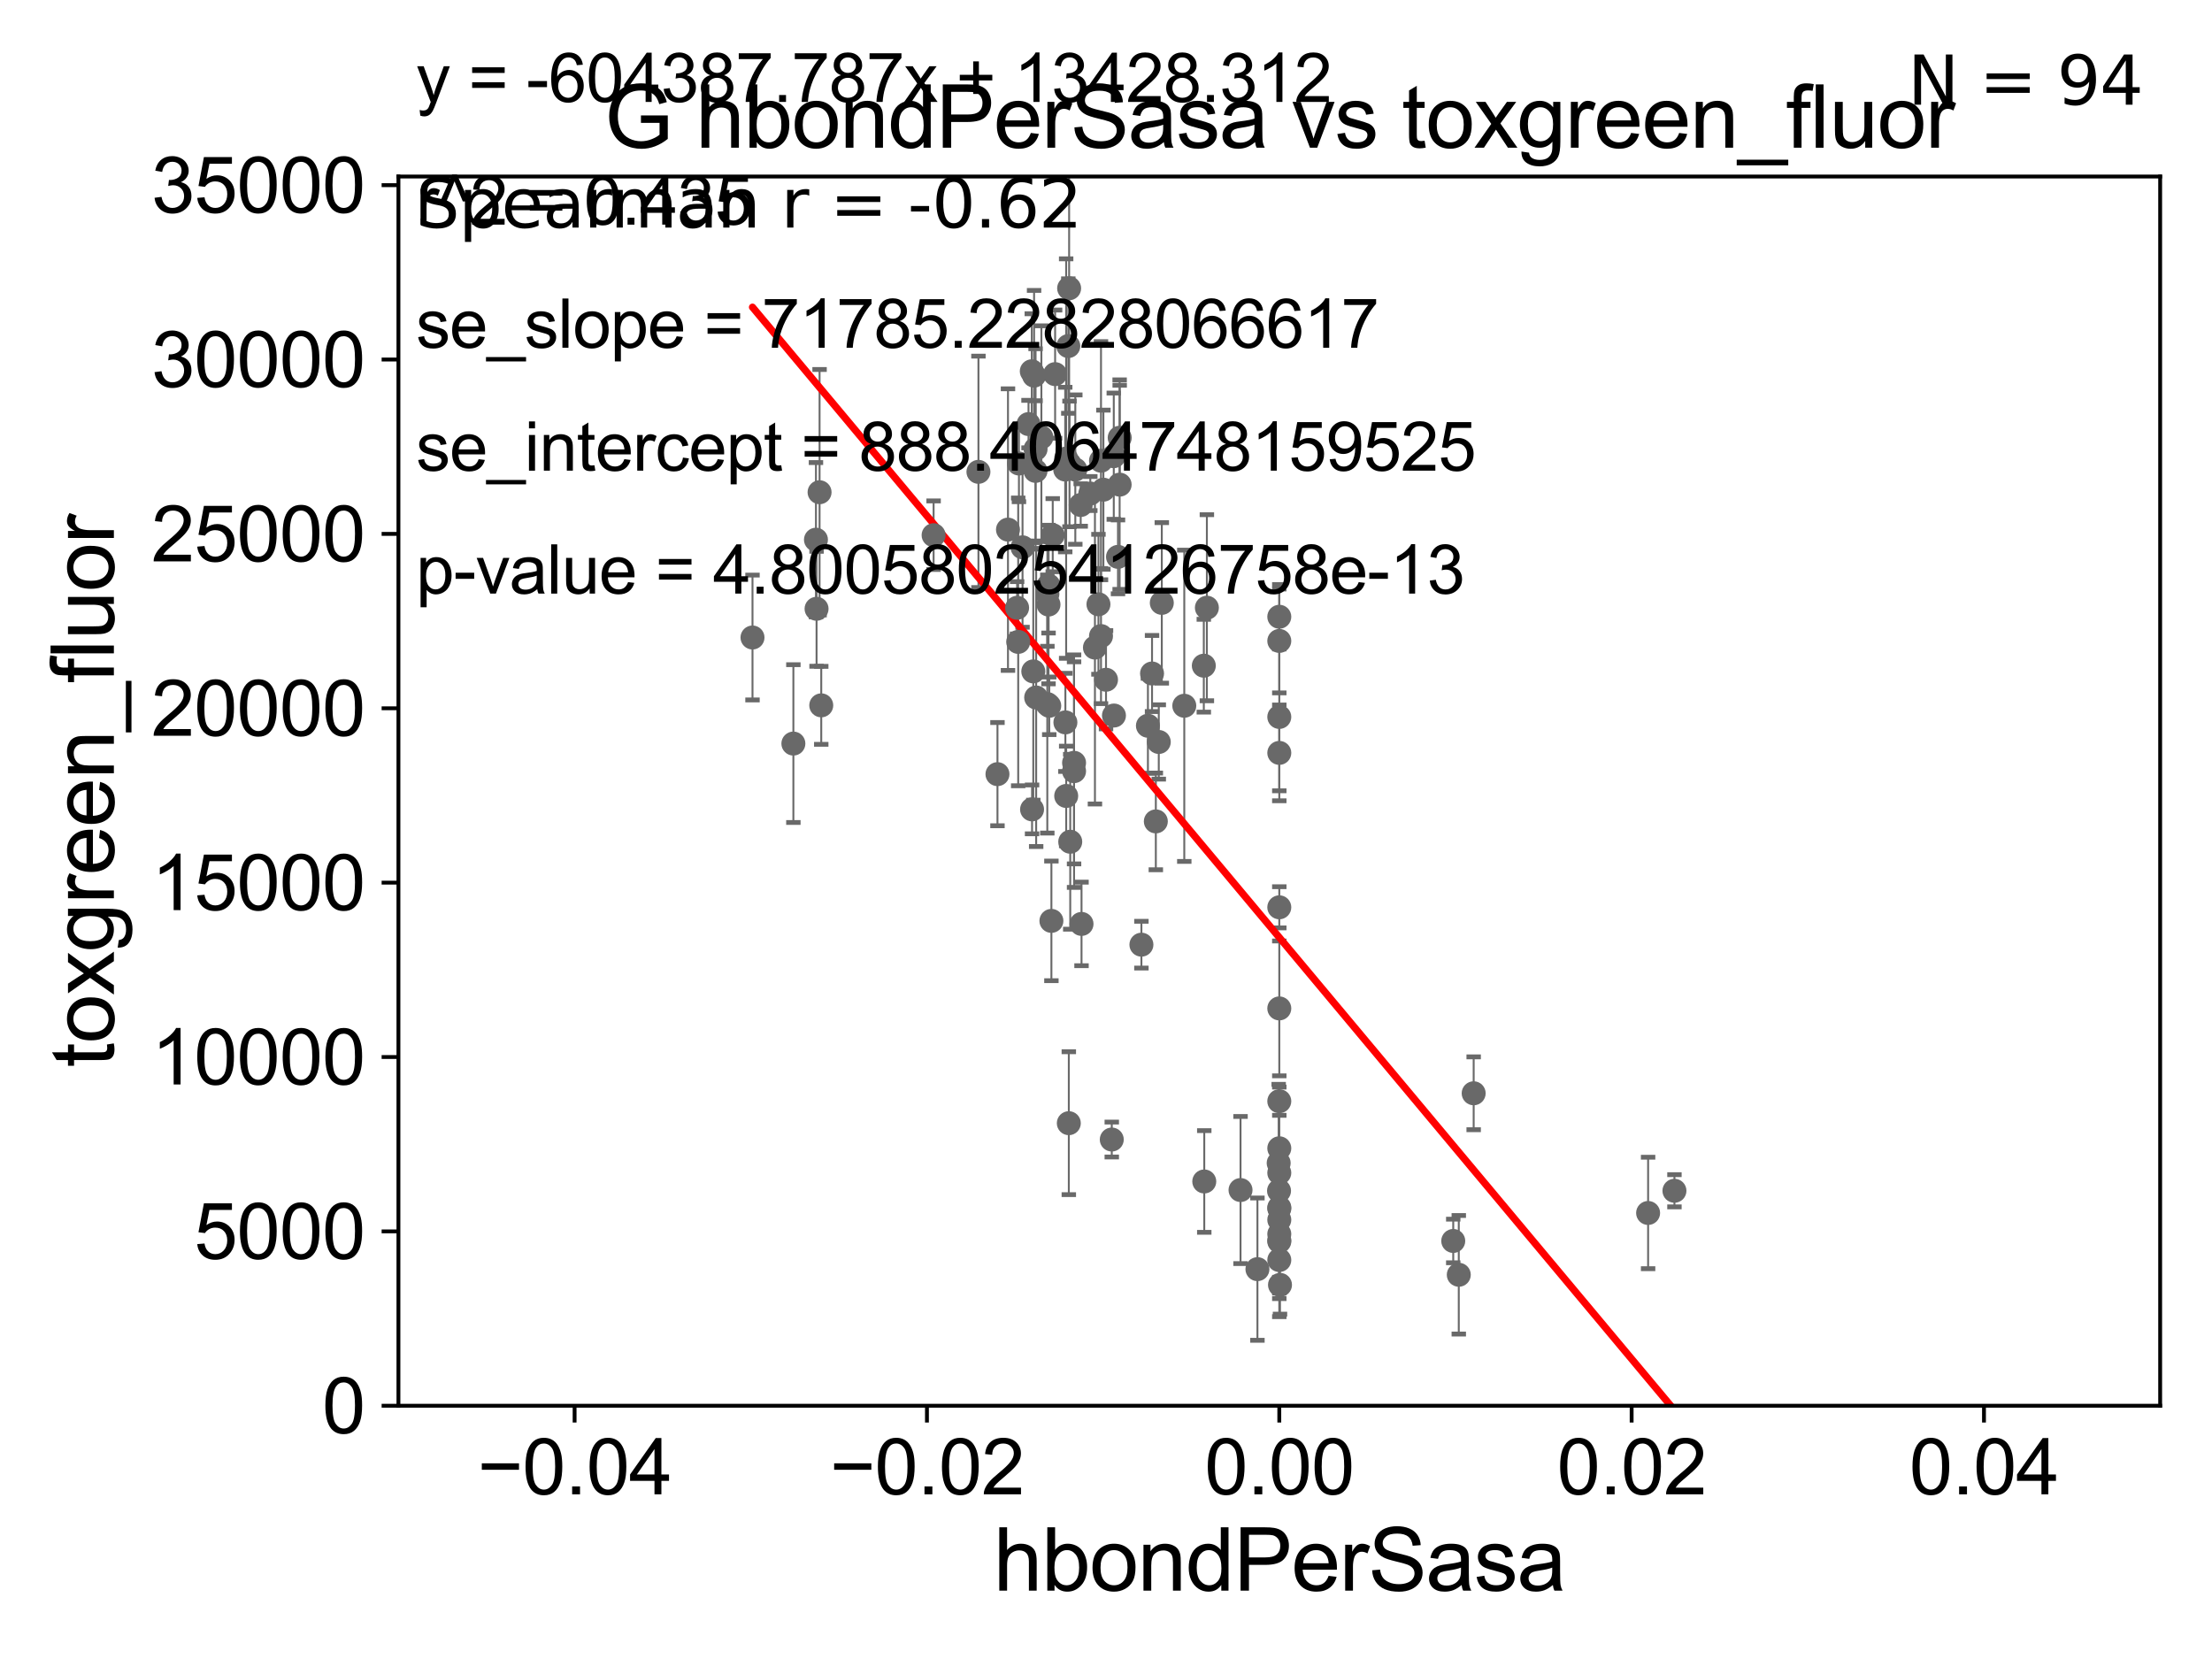 <?xml version="1.0" encoding="utf-8" standalone="no"?>
<!DOCTYPE svg PUBLIC "-//W3C//DTD SVG 1.1//EN"
  "http://www.w3.org/Graphics/SVG/1.1/DTD/svg11.dtd">
<svg xmlns:xlink="http://www.w3.org/1999/xlink" width="460.8pt" height="345.6pt" viewBox="0 0 460.8 345.6" xmlns="http://www.w3.org/2000/svg" version="1.1">
 <defs>
  <style type="text/css">*{stroke-linejoin: round; stroke-linecap: butt}</style>
 </defs>
 <g id="figure_1">
  <g id="patch_1">
   <path d="M 0 345.6 
L 460.8 345.6 
L 460.8 0 
L 0 0 
z
" style="fill: #ffffff"/>
  </g>
  <g id="axes_1">
   <g id="patch_2">
    <path d="M 83 292.84 
L 450 292.84 
L 450 36.775 
L 83 36.775 
z
" style="fill: #ffffff"/>
   </g>
   <g id="PathCollection_1">
    <defs>
     <path id="mb60ddb5829" d="M 0 1.118 
C 0.297 1.118 0.581 1 0.791 0.791 
C 1 0.581 1.118 0.297 1.118 0 
C 1.118 -0.297 1 -0.581 0.791 -0.791 
C 0.581 -1 0.297 -1.118 0 -1.118 
C -0.297 -1.118 -0.581 -1 -0.791 -0.791 
C -1 -0.581 -1.118 -0.297 -1.118 0 
C -1.118 0.297 -1 0.581 -0.791 0.791 
C -0.581 1 -0.297 1.118 0 1.118 
z
" style="stroke: #696969"/>
    </defs>
    <g clip-path="url(#p7b2eed6d2a)">
     <use xlink:href="#mb60ddb5829" x="219.304" y="111.488" style="fill: #696969; stroke: #696969"/>
     <use xlink:href="#mb60ddb5829" x="266.5" y="258.602" style="fill: #696969; stroke: #696969"/>
     <use xlink:href="#mb60ddb5829" x="231.602" y="237.384" style="fill: #696969; stroke: #696969"/>
     <use xlink:href="#mb60ddb5829" x="266.5" y="210.071" style="fill: #696969; stroke: #696969"/>
     <use xlink:href="#mb60ddb5829" x="266.5" y="251.754" style="fill: #696969; stroke: #696969"/>
     <use xlink:href="#mb60ddb5829" x="306.992" y="227.751" style="fill: #696969; stroke: #696969"/>
     <use xlink:href="#mb60ddb5829" x="240.781" y="171.111" style="fill: #696969; stroke: #696969"/>
     <use xlink:href="#mb60ddb5829" x="251.415" y="126.6" style="fill: #696969; stroke: #696969"/>
     <use xlink:href="#mb60ddb5829" x="212.266" y="96.559" style="fill: #696969; stroke: #696969"/>
     <use xlink:href="#mb60ddb5829" x="239.133" y="151.189" style="fill: #696969; stroke: #696969"/>
     <use xlink:href="#mb60ddb5829" x="223.748" y="158.912" style="fill: #696969; stroke: #696969"/>
     <use xlink:href="#mb60ddb5829" x="241.395" y="154.566" style="fill: #696969; stroke: #696969"/>
     <use xlink:href="#mb60ddb5829" x="246.708" y="147.023" style="fill: #696969; stroke: #696969"/>
     <use xlink:href="#mb60ddb5829" x="222.654" y="233.98" style="fill: #696969; stroke: #696969"/>
     <use xlink:href="#mb60ddb5829" x="214.998" y="168.611" style="fill: #696969; stroke: #696969"/>
     <use xlink:href="#mb60ddb5829" x="215.853" y="145.302" style="fill: #696969; stroke: #696969"/>
     <use xlink:href="#mb60ddb5829" x="222.951" y="175.35" style="fill: #696969; stroke: #696969"/>
     <use xlink:href="#mb60ddb5829" x="227.13" y="102.813" style="fill: #696969; stroke: #696969"/>
     <use xlink:href="#mb60ddb5829" x="222.1" y="95.527" style="fill: #696969; stroke: #696969"/>
     <use xlink:href="#mb60ddb5829" x="233.253" y="91.187" style="fill: #696969; stroke: #696969"/>
     <use xlink:href="#mb60ddb5829" x="266.445" y="248.073" style="fill: #696969; stroke: #696969"/>
     <use xlink:href="#mb60ddb5829" x="266.5" y="149.352" style="fill: #696969; stroke: #696969"/>
     <use xlink:href="#mb60ddb5829" x="225.3" y="192.471" style="fill: #696969; stroke: #696969"/>
     <use xlink:href="#mb60ddb5829" x="266.5" y="262.487" style="fill: #696969; stroke: #696969"/>
     <use xlink:href="#mb60ddb5829" x="266.5" y="254.109" style="fill: #696969; stroke: #696969"/>
     <use xlink:href="#mb60ddb5829" x="343.331" y="252.683" style="fill: #696969; stroke: #696969"/>
     <use xlink:href="#mb60ddb5829" x="266.5" y="244.324" style="fill: #696969; stroke: #696969"/>
     <use xlink:href="#mb60ddb5829" x="266.5" y="257.071" style="fill: #696969; stroke: #696969"/>
     <use xlink:href="#mb60ddb5829" x="266.5" y="229.401" style="fill: #696969; stroke: #696969"/>
     <use xlink:href="#mb60ddb5829" x="266.5" y="156.841" style="fill: #696969; stroke: #696969"/>
     <use xlink:href="#mb60ddb5829" x="266.372" y="242.287" style="fill: #696969; stroke: #696969"/>
     <use xlink:href="#mb60ddb5829" x="258.425" y="247.906" style="fill: #696969; stroke: #696969"/>
     <use xlink:href="#mb60ddb5829" x="266.647" y="267.665" style="fill: #696969; stroke: #696969"/>
     <use xlink:href="#mb60ddb5829" x="266.5" y="133.517" style="fill: #696969; stroke: #696969"/>
     <use xlink:href="#mb60ddb5829" x="250.871" y="246.119" style="fill: #696969; stroke: #696969"/>
     <use xlink:href="#mb60ddb5829" x="266.5" y="258.394" style="fill: #696969; stroke: #696969"/>
     <use xlink:href="#mb60ddb5829" x="266.5" y="189.009" style="fill: #696969; stroke: #696969"/>
     <use xlink:href="#mb60ddb5829" x="302.737" y="258.514" style="fill: #696969; stroke: #696969"/>
     <use xlink:href="#mb60ddb5829" x="303.891" y="265.558" style="fill: #696969; stroke: #696969"/>
     <use xlink:href="#mb60ddb5829" x="266.5" y="128.481" style="fill: #696969; stroke: #696969"/>
     <use xlink:href="#mb60ddb5829" x="348.817" y="248.059" style="fill: #696969; stroke: #696969"/>
     <use xlink:href="#mb60ddb5829" x="242.025" y="125.59" style="fill: #696969; stroke: #696969"/>
     <use xlink:href="#mb60ddb5829" x="266.5" y="251.563" style="fill: #696969; stroke: #696969"/>
     <use xlink:href="#mb60ddb5829" x="229.859" y="102.009" style="fill: #696969; stroke: #696969"/>
     <use xlink:href="#mb60ddb5829" x="250.776" y="138.677" style="fill: #696969; stroke: #696969"/>
     <use xlink:href="#mb60ddb5829" x="156.76" y="132.803" style="fill: #696969; stroke: #696969"/>
     <use xlink:href="#mb60ddb5829" x="211.882" y="126.613" style="fill: #696969; stroke: #696969"/>
     <use xlink:href="#mb60ddb5829" x="230.403" y="141.604" style="fill: #696969; stroke: #696969"/>
     <use xlink:href="#mb60ddb5829" x="209.981" y="110.328" style="fill: #696969; stroke: #696969"/>
     <use xlink:href="#mb60ddb5829" x="218.423" y="125.939" style="fill: #696969; stroke: #696969"/>
     <use xlink:href="#mb60ddb5829" x="170.732" y="102.541" style="fill: #696969; stroke: #696969"/>
     <use xlink:href="#mb60ddb5829" x="224.007" y="97.821" style="fill: #696969; stroke: #696969"/>
     <use xlink:href="#mb60ddb5829" x="169.978" y="112.428" style="fill: #696969; stroke: #696969"/>
     <use xlink:href="#mb60ddb5829" x="215.418" y="78.252" style="fill: #696969; stroke: #696969"/>
     <use xlink:href="#mb60ddb5829" x="221.903" y="97.813" style="fill: #696969; stroke: #696969"/>
     <use xlink:href="#mb60ddb5829" x="215.254" y="139.863" style="fill: #696969; stroke: #696969"/>
     <use xlink:href="#mb60ddb5829" x="213.014" y="114.019" style="fill: #696969; stroke: #696969"/>
     <use xlink:href="#mb60ddb5829" x="212.109" y="133.718" style="fill: #696969; stroke: #696969"/>
     <use xlink:href="#mb60ddb5829" x="171.081" y="146.936" style="fill: #696969; stroke: #696969"/>
     <use xlink:href="#mb60ddb5829" x="222.549" y="72.091" style="fill: #696969; stroke: #696969"/>
     <use xlink:href="#mb60ddb5829" x="215.722" y="98.095" style="fill: #696969; stroke: #696969"/>
     <use xlink:href="#mb60ddb5829" x="219.8" y="77.939" style="fill: #696969; stroke: #696969"/>
     <use xlink:href="#mb60ddb5829" x="170.104" y="126.822" style="fill: #696969; stroke: #696969"/>
     <use xlink:href="#mb60ddb5829" x="194.487" y="111.489" style="fill: #696969; stroke: #696969"/>
     <use xlink:href="#mb60ddb5829" x="215.731" y="93.526" style="fill: #696969; stroke: #696969"/>
     <use xlink:href="#mb60ddb5829" x="229.358" y="132.506" style="fill: #696969; stroke: #696969"/>
     <use xlink:href="#mb60ddb5829" x="203.827" y="98.294" style="fill: #696969; stroke: #696969"/>
     <use xlink:href="#mb60ddb5829" x="228.096" y="134.903" style="fill: #696969; stroke: #696969"/>
     <use xlink:href="#mb60ddb5829" x="165.275" y="154.9" style="fill: #696969; stroke: #696969"/>
     <use xlink:href="#mb60ddb5829" x="261.947" y="264.388" style="fill: #696969; stroke: #696969"/>
     <use xlink:href="#mb60ddb5829" x="218.432" y="121.968" style="fill: #696969; stroke: #696969"/>
     <use xlink:href="#mb60ddb5829" x="222.109" y="165.812" style="fill: #696969; stroke: #696969"/>
     <use xlink:href="#mb60ddb5829" x="239.991" y="140.303" style="fill: #696969; stroke: #696969"/>
     <use xlink:href="#mb60ddb5829" x="214.259" y="88.345" style="fill: #696969; stroke: #696969"/>
     <use xlink:href="#mb60ddb5829" x="207.791" y="161.27" style="fill: #696969; stroke: #696969"/>
     <use xlink:href="#mb60ddb5829" x="232.057" y="149.058" style="fill: #696969; stroke: #696969"/>
     <use xlink:href="#mb60ddb5829" x="232.02" y="95.033" style="fill: #696969; stroke: #696969"/>
     <use xlink:href="#mb60ddb5829" x="218.192" y="123.73" style="fill: #696969; stroke: #696969"/>
     <use xlink:href="#mb60ddb5829" x="233.241" y="100.959" style="fill: #696969; stroke: #696969"/>
     <use xlink:href="#mb60ddb5829" x="216.938" y="91.102" style="fill: #696969; stroke: #696969"/>
     <use xlink:href="#mb60ddb5829" x="237.777" y="196.793" style="fill: #696969; stroke: #696969"/>
     <use xlink:href="#mb60ddb5829" x="222.72" y="60.054" style="fill: #696969; stroke: #696969"/>
     <use xlink:href="#mb60ddb5829" x="221.941" y="150.485" style="fill: #696969; stroke: #696969"/>
     <use xlink:href="#mb60ddb5829" x="214.94" y="77.339" style="fill: #696969; stroke: #696969"/>
     <use xlink:href="#mb60ddb5829" x="228.827" y="125.886" style="fill: #696969; stroke: #696969"/>
     <use xlink:href="#mb60ddb5829" x="225.13" y="105.2" style="fill: #696969; stroke: #696969"/>
     <use xlink:href="#mb60ddb5829" x="232.9" y="116.005" style="fill: #696969; stroke: #696969"/>
     <use xlink:href="#mb60ddb5829" x="223.747" y="160.644" style="fill: #696969; stroke: #696969"/>
     <use xlink:href="#mb60ddb5829" x="229.358" y="95.974" style="fill: #696969; stroke: #696969"/>
     <use xlink:href="#mb60ddb5829" x="219.027" y="191.837" style="fill: #696969; stroke: #696969"/>
     <use xlink:href="#mb60ddb5829" x="218.577" y="147.034" style="fill: #696969; stroke: #696969"/>
     <use xlink:href="#mb60ddb5829" x="222.796" y="96.642" style="fill: #696969; stroke: #696969"/>
     <use xlink:href="#mb60ddb5829" x="218.173" y="146.662" style="fill: #696969; stroke: #696969"/>
     <use xlink:href="#mb60ddb5829" x="266.5" y="239.207" style="fill: #696969; stroke: #696969"/>
    </g>
   </g>
   <g id="matplotlib.axis_1">
    <g id="xtick_1">
     <g id="line2d_1">
      <defs>
       <path id="md3db6041c4" d="M 0 0 
L 0 3.5 
" style="stroke: #000000; stroke-width: 0.8"/>
      </defs>
      <g>
       <use xlink:href="#md3db6041c4" x="119.7" y="292.84" style="stroke: #000000; stroke-width: 0.8"/>
      </g>
     </g>
     <g id="text_1">
      <!-- −0.04 -->
      <g transform="translate(99.459 311.293)scale(0.16 -0.16)">
       <defs>
        <path id="ArialMT-2212" d="M 3381 1997 
L 356 1997 
L 356 2522 
L 3381 2522 
L 3381 1997 
z
" transform="scale(0.016)"/>
        <path id="ArialMT-30" d="M 266 2259 
Q 266 3072 433 3567 
Q 600 4063 929 4331 
Q 1259 4600 1759 4600 
Q 2128 4600 2406 4451 
Q 2684 4303 2865 4023 
Q 3047 3744 3150 3342 
Q 3253 2941 3253 2259 
Q 3253 1453 3087 958 
Q 2922 463 2592 192 
Q 2263 -78 1759 -78 
Q 1097 -78 719 397 
Q 266 969 266 2259 
z
M 844 2259 
Q 844 1131 1108 757 
Q 1372 384 1759 384 
Q 2147 384 2411 759 
Q 2675 1134 2675 2259 
Q 2675 3391 2411 3762 
Q 2147 4134 1753 4134 
Q 1366 4134 1134 3806 
Q 844 3388 844 2259 
z
" transform="scale(0.016)"/>
        <path id="ArialMT-2e" d="M 581 0 
L 581 641 
L 1222 641 
L 1222 0 
L 581 0 
z
" transform="scale(0.016)"/>
        <path id="ArialMT-34" d="M 2069 0 
L 2069 1097 
L 81 1097 
L 81 1613 
L 2172 4581 
L 2631 4581 
L 2631 1613 
L 3250 1613 
L 3250 1097 
L 2631 1097 
L 2631 0 
L 2069 0 
z
M 2069 1613 
L 2069 3678 
L 634 1613 
L 2069 1613 
z
" transform="scale(0.016)"/>
       </defs>
       <use xlink:href="#ArialMT-2212"/>
       <use xlink:href="#ArialMT-30" x="58.398"/>
       <use xlink:href="#ArialMT-2e" x="114.014"/>
       <use xlink:href="#ArialMT-30" x="141.797"/>
       <use xlink:href="#ArialMT-34" x="197.412"/>
      </g>
     </g>
    </g>
    <g id="xtick_2">
     <g id="line2d_2">
      <g>
       <use xlink:href="#md3db6041c4" x="193.1" y="292.84" style="stroke: #000000; stroke-width: 0.8"/>
      </g>
     </g>
     <g id="text_2">
      <!-- −0.02 -->
      <g transform="translate(172.859 311.293)scale(0.16 -0.16)">
       <defs>
        <path id="ArialMT-32" d="M 3222 541 
L 3222 0 
L 194 0 
Q 188 203 259 391 
Q 375 700 629 1000 
Q 884 1300 1366 1694 
Q 2113 2306 2375 2664 
Q 2638 3022 2638 3341 
Q 2638 3675 2398 3904 
Q 2159 4134 1775 4134 
Q 1369 4134 1125 3890 
Q 881 3647 878 3216 
L 300 3275 
Q 359 3922 746 4261 
Q 1134 4600 1788 4600 
Q 2447 4600 2831 4234 
Q 3216 3869 3216 3328 
Q 3216 3053 3103 2787 
Q 2991 2522 2730 2228 
Q 2469 1934 1863 1422 
Q 1356 997 1212 845 
Q 1069 694 975 541 
L 3222 541 
z
" transform="scale(0.016)"/>
       </defs>
       <use xlink:href="#ArialMT-2212"/>
       <use xlink:href="#ArialMT-30" x="58.398"/>
       <use xlink:href="#ArialMT-2e" x="114.014"/>
       <use xlink:href="#ArialMT-30" x="141.797"/>
       <use xlink:href="#ArialMT-32" x="197.412"/>
      </g>
     </g>
    </g>
    <g id="xtick_3">
     <g id="line2d_3">
      <g>
       <use xlink:href="#md3db6041c4" x="266.5" y="292.84" style="stroke: #000000; stroke-width: 0.8"/>
      </g>
     </g>
     <g id="text_3">
      <!-- 0.00 -->
      <g transform="translate(250.931 311.293)scale(0.16 -0.16)">
       <use xlink:href="#ArialMT-30"/>
       <use xlink:href="#ArialMT-2e" x="55.615"/>
       <use xlink:href="#ArialMT-30" x="83.398"/>
       <use xlink:href="#ArialMT-30" x="139.014"/>
      </g>
     </g>
    </g>
    <g id="xtick_4">
     <g id="line2d_4">
      <g>
       <use xlink:href="#md3db6041c4" x="339.9" y="292.84" style="stroke: #000000; stroke-width: 0.8"/>
      </g>
     </g>
     <g id="text_4">
      <!-- 0.02 -->
      <g transform="translate(324.331 311.293)scale(0.16 -0.16)">
       <use xlink:href="#ArialMT-30"/>
       <use xlink:href="#ArialMT-2e" x="55.615"/>
       <use xlink:href="#ArialMT-30" x="83.398"/>
       <use xlink:href="#ArialMT-32" x="139.014"/>
      </g>
     </g>
    </g>
    <g id="xtick_5">
     <g id="line2d_5">
      <g>
       <use xlink:href="#md3db6041c4" x="413.3" y="292.84" style="stroke: #000000; stroke-width: 0.8"/>
      </g>
     </g>
     <g id="text_5">
      <!-- 0.04 -->
      <g transform="translate(397.731 311.293)scale(0.16 -0.16)">
       <use xlink:href="#ArialMT-30"/>
       <use xlink:href="#ArialMT-2e" x="55.615"/>
       <use xlink:href="#ArialMT-30" x="83.398"/>
       <use xlink:href="#ArialMT-34" x="139.014"/>
      </g>
     </g>
    </g>
    <g id="text_6">
     <!-- hbondPerSasa -->
     <g transform="translate(206.958 331.357)scale(0.18 -0.18)">
      <defs>
       <path id="ArialMT-68" d="M 422 0 
L 422 4581 
L 984 4581 
L 984 2938 
Q 1378 3394 1978 3394 
Q 2347 3394 2619 3248 
Q 2891 3103 3008 2847 
Q 3125 2591 3125 2103 
L 3125 0 
L 2563 0 
L 2563 2103 
Q 2563 2525 2380 2717 
Q 2197 2909 1863 2909 
Q 1613 2909 1392 2779 
Q 1172 2650 1078 2428 
Q 984 2206 984 1816 
L 984 0 
L 422 0 
z
" transform="scale(0.016)"/>
       <path id="ArialMT-62" d="M 941 0 
L 419 0 
L 419 4581 
L 981 4581 
L 981 2947 
Q 1338 3394 1891 3394 
Q 2197 3394 2470 3270 
Q 2744 3147 2920 2923 
Q 3097 2700 3197 2384 
Q 3297 2069 3297 1709 
Q 3297 856 2875 390 
Q 2453 -75 1863 -75 
Q 1275 -75 941 416 
L 941 0 
z
M 934 1684 
Q 934 1088 1097 822 
Q 1363 388 1816 388 
Q 2184 388 2453 708 
Q 2722 1028 2722 1663 
Q 2722 2313 2464 2622 
Q 2206 2931 1841 2931 
Q 1472 2931 1203 2611 
Q 934 2291 934 1684 
z
" transform="scale(0.016)"/>
       <path id="ArialMT-6f" d="M 213 1659 
Q 213 2581 725 3025 
Q 1153 3394 1769 3394 
Q 2453 3394 2887 2945 
Q 3322 2497 3322 1706 
Q 3322 1066 3130 698 
Q 2938 331 2570 128 
Q 2203 -75 1769 -75 
Q 1072 -75 642 372 
Q 213 819 213 1659 
z
M 791 1659 
Q 791 1022 1069 705 
Q 1347 388 1769 388 
Q 2188 388 2466 706 
Q 2744 1025 2744 1678 
Q 2744 2294 2464 2611 
Q 2184 2928 1769 2928 
Q 1347 2928 1069 2612 
Q 791 2297 791 1659 
z
" transform="scale(0.016)"/>
       <path id="ArialMT-6e" d="M 422 0 
L 422 3319 
L 928 3319 
L 928 2847 
Q 1294 3394 1984 3394 
Q 2284 3394 2536 3286 
Q 2788 3178 2913 3003 
Q 3038 2828 3088 2588 
Q 3119 2431 3119 2041 
L 3119 0 
L 2556 0 
L 2556 2019 
Q 2556 2363 2490 2533 
Q 2425 2703 2258 2804 
Q 2091 2906 1866 2906 
Q 1506 2906 1245 2678 
Q 984 2450 984 1813 
L 984 0 
L 422 0 
z
" transform="scale(0.016)"/>
       <path id="ArialMT-64" d="M 2575 0 
L 2575 419 
Q 2259 -75 1647 -75 
Q 1250 -75 917 144 
Q 584 363 401 755 
Q 219 1147 219 1656 
Q 219 2153 384 2558 
Q 550 2963 881 3178 
Q 1213 3394 1622 3394 
Q 1922 3394 2156 3267 
Q 2391 3141 2538 2938 
L 2538 4581 
L 3097 4581 
L 3097 0 
L 2575 0 
z
M 797 1656 
Q 797 1019 1065 703 
Q 1334 388 1700 388 
Q 2069 388 2326 689 
Q 2584 991 2584 1609 
Q 2584 2291 2321 2609 
Q 2059 2928 1675 2928 
Q 1300 2928 1048 2622 
Q 797 2316 797 1656 
z
" transform="scale(0.016)"/>
       <path id="ArialMT-50" d="M 494 0 
L 494 4581 
L 2222 4581 
Q 2678 4581 2919 4538 
Q 3256 4481 3484 4323 
Q 3713 4166 3852 3881 
Q 3991 3597 3991 3256 
Q 3991 2672 3619 2267 
Q 3247 1863 2275 1863 
L 1100 1863 
L 1100 0 
L 494 0 
z
M 1100 2403 
L 2284 2403 
Q 2872 2403 3119 2622 
Q 3366 2841 3366 3238 
Q 3366 3525 3220 3729 
Q 3075 3934 2838 4000 
Q 2684 4041 2272 4041 
L 1100 4041 
L 1100 2403 
z
" transform="scale(0.016)"/>
       <path id="ArialMT-65" d="M 2694 1069 
L 3275 997 
Q 3138 488 2766 206 
Q 2394 -75 1816 -75 
Q 1088 -75 661 373 
Q 234 822 234 1631 
Q 234 2469 665 2931 
Q 1097 3394 1784 3394 
Q 2450 3394 2872 2941 
Q 3294 2488 3294 1666 
Q 3294 1616 3291 1516 
L 816 1516 
Q 847 969 1125 678 
Q 1403 388 1819 388 
Q 2128 388 2347 550 
Q 2566 713 2694 1069 
z
M 847 1978 
L 2700 1978 
Q 2663 2397 2488 2606 
Q 2219 2931 1791 2931 
Q 1403 2931 1139 2672 
Q 875 2413 847 1978 
z
" transform="scale(0.016)"/>
       <path id="ArialMT-72" d="M 416 0 
L 416 3319 
L 922 3319 
L 922 2816 
Q 1116 3169 1280 3281 
Q 1444 3394 1641 3394 
Q 1925 3394 2219 3213 
L 2025 2691 
Q 1819 2813 1613 2813 
Q 1428 2813 1281 2702 
Q 1134 2591 1072 2394 
Q 978 2094 978 1738 
L 978 0 
L 416 0 
z
" transform="scale(0.016)"/>
       <path id="ArialMT-53" d="M 288 1472 
L 859 1522 
Q 900 1178 1048 958 
Q 1197 738 1509 602 
Q 1822 466 2213 466 
Q 2559 466 2825 569 
Q 3091 672 3220 851 
Q 3350 1031 3350 1244 
Q 3350 1459 3225 1620 
Q 3100 1781 2813 1891 
Q 2628 1963 1997 2114 
Q 1366 2266 1113 2400 
Q 784 2572 623 2826 
Q 463 3081 463 3397 
Q 463 3744 659 4045 
Q 856 4347 1234 4503 
Q 1613 4659 2075 4659 
Q 2584 4659 2973 4495 
Q 3363 4331 3572 4012 
Q 3781 3694 3797 3291 
L 3216 3247 
Q 3169 3681 2898 3903 
Q 2628 4125 2100 4125 
Q 1550 4125 1298 3923 
Q 1047 3722 1047 3438 
Q 1047 3191 1225 3031 
Q 1400 2872 2139 2705 
Q 2878 2538 3153 2413 
Q 3553 2228 3743 1945 
Q 3934 1663 3934 1294 
Q 3934 928 3725 604 
Q 3516 281 3123 101 
Q 2731 -78 2241 -78 
Q 1619 -78 1198 103 
Q 778 284 539 648 
Q 300 1013 288 1472 
z
" transform="scale(0.016)"/>
       <path id="ArialMT-61" d="M 2588 409 
Q 2275 144 1986 34 
Q 1697 -75 1366 -75 
Q 819 -75 525 192 
Q 231 459 231 875 
Q 231 1119 342 1320 
Q 453 1522 633 1644 
Q 813 1766 1038 1828 
Q 1203 1872 1538 1913 
Q 2219 1994 2541 2106 
Q 2544 2222 2544 2253 
Q 2544 2597 2384 2738 
Q 2169 2928 1744 2928 
Q 1347 2928 1158 2789 
Q 969 2650 878 2297 
L 328 2372 
Q 403 2725 575 2942 
Q 747 3159 1072 3276 
Q 1397 3394 1825 3394 
Q 2250 3394 2515 3294 
Q 2781 3194 2906 3042 
Q 3031 2891 3081 2659 
Q 3109 2516 3109 2141 
L 3109 1391 
Q 3109 606 3145 398 
Q 3181 191 3288 0 
L 2700 0 
Q 2613 175 2588 409 
z
M 2541 1666 
Q 2234 1541 1622 1453 
Q 1275 1403 1131 1340 
Q 988 1278 909 1158 
Q 831 1038 831 891 
Q 831 666 1001 516 
Q 1172 366 1500 366 
Q 1825 366 2078 508 
Q 2331 650 2450 897 
Q 2541 1088 2541 1459 
L 2541 1666 
z
" transform="scale(0.016)"/>
       <path id="ArialMT-73" d="M 197 991 
L 753 1078 
Q 800 744 1014 566 
Q 1228 388 1613 388 
Q 2000 388 2187 545 
Q 2375 703 2375 916 
Q 2375 1106 2209 1216 
Q 2094 1291 1634 1406 
Q 1016 1563 777 1677 
Q 538 1791 414 1992 
Q 291 2194 291 2438 
Q 291 2659 392 2848 
Q 494 3038 669 3163 
Q 800 3259 1026 3326 
Q 1253 3394 1513 3394 
Q 1903 3394 2198 3281 
Q 2494 3169 2634 2976 
Q 2775 2784 2828 2463 
L 2278 2388 
Q 2241 2644 2061 2787 
Q 1881 2931 1553 2931 
Q 1166 2931 1000 2803 
Q 834 2675 834 2503 
Q 834 2394 903 2306 
Q 972 2216 1119 2156 
Q 1203 2125 1616 2013 
Q 2213 1853 2448 1751 
Q 2684 1650 2818 1456 
Q 2953 1263 2953 975 
Q 2953 694 2789 445 
Q 2625 197 2315 61 
Q 2006 -75 1616 -75 
Q 969 -75 630 194 
Q 291 463 197 991 
z
" transform="scale(0.016)"/>
      </defs>
      <use xlink:href="#ArialMT-68"/>
      <use xlink:href="#ArialMT-62" x="55.615"/>
      <use xlink:href="#ArialMT-6f" x="111.23"/>
      <use xlink:href="#ArialMT-6e" x="166.846"/>
      <use xlink:href="#ArialMT-64" x="222.461"/>
      <use xlink:href="#ArialMT-50" x="278.076"/>
      <use xlink:href="#ArialMT-65" x="344.775"/>
      <use xlink:href="#ArialMT-72" x="400.391"/>
      <use xlink:href="#ArialMT-53" x="433.691"/>
      <use xlink:href="#ArialMT-61" x="500.391"/>
      <use xlink:href="#ArialMT-73" x="556.006"/>
      <use xlink:href="#ArialMT-61" x="606.006"/>
     </g>
    </g>
   </g>
   <g id="matplotlib.axis_2">
    <g id="ytick_1">
     <g id="line2d_6">
      <defs>
       <path id="m4b9cb9bfd7" d="M 0 0 
L -3.5 0 
" style="stroke: #000000; stroke-width: 0.8"/>
      </defs>
      <g>
       <use xlink:href="#m4b9cb9bfd7" x="83" y="292.84" style="stroke: #000000; stroke-width: 0.8"/>
      </g>
     </g>
     <g id="text_7">
      <!-- 0 -->
      <g transform="translate(67.103 298.566)scale(0.16 -0.16)">
       <use xlink:href="#ArialMT-30"/>
      </g>
     </g>
    </g>
    <g id="ytick_2">
     <g id="line2d_7">
      <g>
       <use xlink:href="#m4b9cb9bfd7" x="83" y="256.516" style="stroke: #000000; stroke-width: 0.8"/>
      </g>
     </g>
     <g id="text_8">
      <!-- 5000 -->
      <g transform="translate(40.41 262.242)scale(0.16 -0.16)">
       <defs>
        <path id="ArialMT-35" d="M 266 1200 
L 856 1250 
Q 922 819 1161 601 
Q 1400 384 1738 384 
Q 2144 384 2425 690 
Q 2706 997 2706 1503 
Q 2706 1984 2436 2262 
Q 2166 2541 1728 2541 
Q 1456 2541 1237 2417 
Q 1019 2294 894 2097 
L 366 2166 
L 809 4519 
L 3088 4519 
L 3088 3981 
L 1259 3981 
L 1013 2750 
Q 1425 3038 1878 3038 
Q 2478 3038 2890 2622 
Q 3303 2206 3303 1553 
Q 3303 931 2941 478 
Q 2500 -78 1738 -78 
Q 1113 -78 717 272 
Q 322 622 266 1200 
z
" transform="scale(0.016)"/>
       </defs>
       <use xlink:href="#ArialMT-35"/>
       <use xlink:href="#ArialMT-30" x="55.615"/>
       <use xlink:href="#ArialMT-30" x="111.23"/>
       <use xlink:href="#ArialMT-30" x="166.846"/>
      </g>
     </g>
    </g>
    <g id="ytick_3">
     <g id="line2d_8">
      <g>
       <use xlink:href="#m4b9cb9bfd7" x="83" y="220.192" style="stroke: #000000; stroke-width: 0.8"/>
      </g>
     </g>
     <g id="text_9">
      <!-- 10000 -->
      <g transform="translate(31.512 225.918)scale(0.16 -0.16)">
       <defs>
        <path id="ArialMT-31" d="M 2384 0 
L 1822 0 
L 1822 3584 
Q 1619 3391 1289 3197 
Q 959 3003 697 2906 
L 697 3450 
Q 1169 3672 1522 3987 
Q 1875 4303 2022 4600 
L 2384 4600 
L 2384 0 
z
" transform="scale(0.016)"/>
       </defs>
       <use xlink:href="#ArialMT-31"/>
       <use xlink:href="#ArialMT-30" x="55.615"/>
       <use xlink:href="#ArialMT-30" x="111.23"/>
       <use xlink:href="#ArialMT-30" x="166.846"/>
       <use xlink:href="#ArialMT-30" x="222.461"/>
      </g>
     </g>
    </g>
    <g id="ytick_4">
     <g id="line2d_9">
      <g>
       <use xlink:href="#m4b9cb9bfd7" x="83" y="183.867" style="stroke: #000000; stroke-width: 0.8"/>
      </g>
     </g>
     <g id="text_10">
      <!-- 15000 -->
      <g transform="translate(31.512 189.594)scale(0.16 -0.16)">
       <use xlink:href="#ArialMT-31"/>
       <use xlink:href="#ArialMT-35" x="55.615"/>
       <use xlink:href="#ArialMT-30" x="111.23"/>
       <use xlink:href="#ArialMT-30" x="166.846"/>
       <use xlink:href="#ArialMT-30" x="222.461"/>
      </g>
     </g>
    </g>
    <g id="ytick_5">
     <g id="line2d_10">
      <g>
       <use xlink:href="#m4b9cb9bfd7" x="83" y="147.543" style="stroke: #000000; stroke-width: 0.8"/>
      </g>
     </g>
     <g id="text_11">
      <!-- 20000 -->
      <g transform="translate(31.512 153.27)scale(0.16 -0.16)">
       <use xlink:href="#ArialMT-32"/>
       <use xlink:href="#ArialMT-30" x="55.615"/>
       <use xlink:href="#ArialMT-30" x="111.23"/>
       <use xlink:href="#ArialMT-30" x="166.846"/>
       <use xlink:href="#ArialMT-30" x="222.461"/>
      </g>
     </g>
    </g>
    <g id="ytick_6">
     <g id="line2d_11">
      <g>
       <use xlink:href="#m4b9cb9bfd7" x="83" y="111.219" style="stroke: #000000; stroke-width: 0.8"/>
      </g>
     </g>
     <g id="text_12">
      <!-- 25000 -->
      <g transform="translate(31.512 116.945)scale(0.16 -0.16)">
       <use xlink:href="#ArialMT-32"/>
       <use xlink:href="#ArialMT-35" x="55.615"/>
       <use xlink:href="#ArialMT-30" x="111.23"/>
       <use xlink:href="#ArialMT-30" x="166.846"/>
       <use xlink:href="#ArialMT-30" x="222.461"/>
      </g>
     </g>
    </g>
    <g id="ytick_7">
     <g id="line2d_12">
      <g>
       <use xlink:href="#m4b9cb9bfd7" x="83" y="74.895" style="stroke: #000000; stroke-width: 0.8"/>
      </g>
     </g>
     <g id="text_13">
      <!-- 30000 -->
      <g transform="translate(31.512 80.621)scale(0.16 -0.16)">
       <defs>
        <path id="ArialMT-33" d="M 269 1209 
L 831 1284 
Q 928 806 1161 595 
Q 1394 384 1728 384 
Q 2125 384 2398 659 
Q 2672 934 2672 1341 
Q 2672 1728 2419 1979 
Q 2166 2231 1775 2231 
Q 1616 2231 1378 2169 
L 1441 2663 
Q 1497 2656 1531 2656 
Q 1891 2656 2178 2843 
Q 2466 3031 2466 3422 
Q 2466 3731 2256 3934 
Q 2047 4138 1716 4138 
Q 1388 4138 1169 3931 
Q 950 3725 888 3313 
L 325 3413 
Q 428 3978 793 4289 
Q 1159 4600 1703 4600 
Q 2078 4600 2393 4439 
Q 2709 4278 2876 4000 
Q 3044 3722 3044 3409 
Q 3044 3113 2884 2869 
Q 2725 2625 2413 2481 
Q 2819 2388 3044 2092 
Q 3269 1797 3269 1353 
Q 3269 753 2831 336 
Q 2394 -81 1725 -81 
Q 1122 -81 723 278 
Q 325 638 269 1209 
z
" transform="scale(0.016)"/>
       </defs>
       <use xlink:href="#ArialMT-33"/>
       <use xlink:href="#ArialMT-30" x="55.615"/>
       <use xlink:href="#ArialMT-30" x="111.23"/>
       <use xlink:href="#ArialMT-30" x="166.846"/>
       <use xlink:href="#ArialMT-30" x="222.461"/>
      </g>
     </g>
    </g>
    <g id="ytick_8">
     <g id="line2d_13">
      <g>
       <use xlink:href="#m4b9cb9bfd7" x="83" y="38.571" style="stroke: #000000; stroke-width: 0.8"/>
      </g>
     </g>
     <g id="text_14">
      <!-- 35000 -->
      <g transform="translate(31.512 44.297)scale(0.16 -0.16)">
       <use xlink:href="#ArialMT-33"/>
       <use xlink:href="#ArialMT-35" x="55.615"/>
       <use xlink:href="#ArialMT-30" x="111.23"/>
       <use xlink:href="#ArialMT-30" x="166.846"/>
       <use xlink:href="#ArialMT-30" x="222.461"/>
      </g>
     </g>
    </g>
    <g id="text_15">
     <!-- toxgreen_fluor -->
     <g transform="translate(23.724 222.34)rotate(-90)scale(0.18 -0.18)">
      <defs>
       <path id="ArialMT-74" d="M 1650 503 
L 1731 6 
Q 1494 -44 1306 -44 
Q 1000 -44 831 53 
Q 663 150 594 308 
Q 525 466 525 972 
L 525 2881 
L 113 2881 
L 113 3319 
L 525 3319 
L 525 4141 
L 1084 4478 
L 1084 3319 
L 1650 3319 
L 1650 2881 
L 1084 2881 
L 1084 941 
Q 1084 700 1114 631 
Q 1144 563 1211 522 
Q 1278 481 1403 481 
Q 1497 481 1650 503 
z
" transform="scale(0.016)"/>
       <path id="ArialMT-78" d="M 47 0 
L 1259 1725 
L 138 3319 
L 841 3319 
L 1350 2541 
Q 1494 2319 1581 2169 
Q 1719 2375 1834 2534 
L 2394 3319 
L 3066 3319 
L 1919 1756 
L 3153 0 
L 2463 0 
L 1781 1031 
L 1600 1309 
L 728 0 
L 47 0 
z
" transform="scale(0.016)"/>
       <path id="ArialMT-67" d="M 319 -275 
L 866 -356 
Q 900 -609 1056 -725 
Q 1266 -881 1628 -881 
Q 2019 -881 2231 -725 
Q 2444 -569 2519 -288 
Q 2563 -116 2559 434 
Q 2191 0 1641 0 
Q 956 0 581 494 
Q 206 988 206 1678 
Q 206 2153 378 2554 
Q 550 2956 876 3175 
Q 1203 3394 1644 3394 
Q 2231 3394 2613 2919 
L 2613 3319 
L 3131 3319 
L 3131 450 
Q 3131 -325 2973 -648 
Q 2816 -972 2473 -1159 
Q 2131 -1347 1631 -1347 
Q 1038 -1347 672 -1080 
Q 306 -813 319 -275 
z
M 784 1719 
Q 784 1066 1043 766 
Q 1303 466 1694 466 
Q 2081 466 2343 764 
Q 2606 1063 2606 1700 
Q 2606 2309 2336 2618 
Q 2066 2928 1684 2928 
Q 1309 2928 1046 2623 
Q 784 2319 784 1719 
z
" transform="scale(0.016)"/>
       <path id="ArialMT-5f" d="M -97 -1272 
L -97 -866 
L 3631 -866 
L 3631 -1272 
L -97 -1272 
z
" transform="scale(0.016)"/>
       <path id="ArialMT-66" d="M 556 0 
L 556 2881 
L 59 2881 
L 59 3319 
L 556 3319 
L 556 3672 
Q 556 4006 616 4169 
Q 697 4388 901 4523 
Q 1106 4659 1475 4659 
Q 1713 4659 2000 4603 
L 1916 4113 
Q 1741 4144 1584 4144 
Q 1328 4144 1222 4034 
Q 1116 3925 1116 3625 
L 1116 3319 
L 1763 3319 
L 1763 2881 
L 1116 2881 
L 1116 0 
L 556 0 
z
" transform="scale(0.016)"/>
       <path id="ArialMT-6c" d="M 409 0 
L 409 4581 
L 972 4581 
L 972 0 
L 409 0 
z
" transform="scale(0.016)"/>
       <path id="ArialMT-75" d="M 2597 0 
L 2597 488 
Q 2209 -75 1544 -75 
Q 1250 -75 995 37 
Q 741 150 617 320 
Q 494 491 444 738 
Q 409 903 409 1263 
L 409 3319 
L 972 3319 
L 972 1478 
Q 972 1038 1006 884 
Q 1059 663 1231 536 
Q 1403 409 1656 409 
Q 1909 409 2131 539 
Q 2353 669 2445 892 
Q 2538 1116 2538 1541 
L 2538 3319 
L 3100 3319 
L 3100 0 
L 2597 0 
z
" transform="scale(0.016)"/>
      </defs>
      <use xlink:href="#ArialMT-74"/>
      <use xlink:href="#ArialMT-6f" x="27.783"/>
      <use xlink:href="#ArialMT-78" x="83.398"/>
      <use xlink:href="#ArialMT-67" x="133.398"/>
      <use xlink:href="#ArialMT-72" x="189.014"/>
      <use xlink:href="#ArialMT-65" x="222.314"/>
      <use xlink:href="#ArialMT-65" x="277.93"/>
      <use xlink:href="#ArialMT-6e" x="333.545"/>
      <use xlink:href="#ArialMT-5f" x="389.16"/>
      <use xlink:href="#ArialMT-66" x="444.775"/>
      <use xlink:href="#ArialMT-6c" x="472.559"/>
      <use xlink:href="#ArialMT-75" x="494.775"/>
      <use xlink:href="#ArialMT-6f" x="550.391"/>
      <use xlink:href="#ArialMT-72" x="606.006"/>
     </g>
    </g>
   </g>
   <g id="LineCollection_1">
    <path d="M 219.304 119.104 
L 219.304 103.872 
" clip-path="url(#p7b2eed6d2a)" style="fill: none; stroke: #696969; stroke-width: 0.4"/>
    <path d="M 266.5 266.076 
L 266.5 251.127 
" clip-path="url(#p7b2eed6d2a)" style="fill: none; stroke: #696969; stroke-width: 0.4"/>
    <path d="M 231.602 241.022 
L 231.602 233.746 
" clip-path="url(#p7b2eed6d2a)" style="fill: none; stroke: #696969; stroke-width: 0.4"/>
    <path d="M 266.5 224.119 
L 266.5 196.023 
" clip-path="url(#p7b2eed6d2a)" style="fill: none; stroke: #696969; stroke-width: 0.4"/>
    <path d="M 266.5 259.681 
L 266.5 243.828 
" clip-path="url(#p7b2eed6d2a)" style="fill: none; stroke: #696969; stroke-width: 0.4"/>
    <path d="M 306.992 235.338 
L 306.992 220.165 
" clip-path="url(#p7b2eed6d2a)" style="fill: none; stroke: #696969; stroke-width: 0.4"/>
    <path d="M 240.781 181.185 
L 240.781 161.038 
" clip-path="url(#p7b2eed6d2a)" style="fill: none; stroke: #696969; stroke-width: 0.4"/>
    <path d="M 251.415 145.98 
L 251.415 107.219 
" clip-path="url(#p7b2eed6d2a)" style="fill: none; stroke: #696969; stroke-width: 0.4"/>
    <path d="M 212.266 104.514 
L 212.266 88.603 
" clip-path="url(#p7b2eed6d2a)" style="fill: none; stroke: #696969; stroke-width: 0.4"/>
    <path d="M 239.133 161.08 
L 239.133 141.298 
" clip-path="url(#p7b2eed6d2a)" style="fill: none; stroke: #696969; stroke-width: 0.4"/>
    <path d="M 223.748 179.961 
L 223.748 137.862 
" clip-path="url(#p7b2eed6d2a)" style="fill: none; stroke: #696969; stroke-width: 0.4"/>
    <path d="M 241.395 162.307 
L 241.395 146.825 
" clip-path="url(#p7b2eed6d2a)" style="fill: none; stroke: #696969; stroke-width: 0.4"/>
    <path d="M 246.708 179.444 
L 246.708 114.602 
" clip-path="url(#p7b2eed6d2a)" style="fill: none; stroke: #696969; stroke-width: 0.4"/>
    <path d="M 222.654 248.866 
L 222.654 219.094 
" clip-path="url(#p7b2eed6d2a)" style="fill: none; stroke: #696969; stroke-width: 0.4"/>
    <path d="M 214.998 173.7 
L 214.998 163.522 
" clip-path="url(#p7b2eed6d2a)" style="fill: none; stroke: #696969; stroke-width: 0.4"/>
    <path d="M 215.853 176.343 
L 215.853 114.261 
" clip-path="url(#p7b2eed6d2a)" style="fill: none; stroke: #696969; stroke-width: 0.4"/>
    <path d="M 222.951 193.565 
L 222.951 157.135 
" clip-path="url(#p7b2eed6d2a)" style="fill: none; stroke: #696969; stroke-width: 0.4"/>
    <path d="M 227.13 106.356 
L 227.13 99.27 
" clip-path="url(#p7b2eed6d2a)" style="fill: none; stroke: #696969; stroke-width: 0.4"/>
    <path d="M 222.1 137.134 
L 222.1 53.92 
" clip-path="url(#p7b2eed6d2a)" style="fill: none; stroke: #696969; stroke-width: 0.4"/>
    <path d="M 233.253 102.122 
L 233.253 80.251 
" clip-path="url(#p7b2eed6d2a)" style="fill: none; stroke: #696969; stroke-width: 0.4"/>
    <path d="M 266.445 257.271 
L 266.445 238.876 
" clip-path="url(#p7b2eed6d2a)" style="fill: none; stroke: #696969; stroke-width: 0.4"/>
    <path d="M 266.5 164.74 
L 266.5 133.965 
" clip-path="url(#p7b2eed6d2a)" style="fill: none; stroke: #696969; stroke-width: 0.4"/>
    <path d="M 225.3 201.177 
L 225.3 183.766 
" clip-path="url(#p7b2eed6d2a)" style="fill: none; stroke: #696969; stroke-width: 0.4"/>
    <path d="M 266.5 274.279 
L 266.5 250.695 
" clip-path="url(#p7b2eed6d2a)" style="fill: none; stroke: #696969; stroke-width: 0.4"/>
    <path d="M 266.5 269.377 
L 266.5 238.84 
" clip-path="url(#p7b2eed6d2a)" style="fill: none; stroke: #696969; stroke-width: 0.4"/>
    <path d="M 343.331 264.289 
L 343.331 241.076 
" clip-path="url(#p7b2eed6d2a)" style="fill: none; stroke: #696969; stroke-width: 0.4"/>
    <path d="M 266.5 248.92 
L 266.5 239.727 
" clip-path="url(#p7b2eed6d2a)" style="fill: none; stroke: #696969; stroke-width: 0.4"/>
    <path d="M 266.5 270.53 
L 266.5 243.611 
" clip-path="url(#p7b2eed6d2a)" style="fill: none; stroke: #696969; stroke-width: 0.4"/>
    <path d="M 266.5 232.34 
L 266.5 226.463 
" clip-path="url(#p7b2eed6d2a)" style="fill: none; stroke: #696969; stroke-width: 0.4"/>
    <path d="M 266.5 166.82 
L 266.5 146.861 
" clip-path="url(#p7b2eed6d2a)" style="fill: none; stroke: #696969; stroke-width: 0.4"/>
    <path d="M 266.372 258.685 
L 266.372 225.89 
" clip-path="url(#p7b2eed6d2a)" style="fill: none; stroke: #696969; stroke-width: 0.4"/>
    <path d="M 258.425 263.231 
L 258.425 232.581 
" clip-path="url(#p7b2eed6d2a)" style="fill: none; stroke: #696969; stroke-width: 0.4"/>
    <path d="M 266.647 273.766 
L 266.647 261.564 
" clip-path="url(#p7b2eed6d2a)" style="fill: none; stroke: #696969; stroke-width: 0.4"/>
    <path d="M 266.5 144.34 
L 266.5 122.694 
" clip-path="url(#p7b2eed6d2a)" style="fill: none; stroke: #696969; stroke-width: 0.4"/>
    <path d="M 250.871 256.711 
L 250.871 235.527 
" clip-path="url(#p7b2eed6d2a)" style="fill: none; stroke: #696969; stroke-width: 0.4"/>
    <path d="M 266.5 263.737 
L 266.5 253.051 
" clip-path="url(#p7b2eed6d2a)" style="fill: none; stroke: #696969; stroke-width: 0.4"/>
    <path d="M 266.5 193.298 
L 266.5 184.72 
" clip-path="url(#p7b2eed6d2a)" style="fill: none; stroke: #696969; stroke-width: 0.4"/>
    <path d="M 302.737 263.053 
L 302.737 253.975 
" clip-path="url(#p7b2eed6d2a)" style="fill: none; stroke: #696969; stroke-width: 0.4"/>
    <path d="M 303.891 277.906 
L 303.891 253.209 
" clip-path="url(#p7b2eed6d2a)" style="fill: none; stroke: #696969; stroke-width: 0.4"/>
    <path d="M 266.5 135.191 
L 266.5 121.772 
" clip-path="url(#p7b2eed6d2a)" style="fill: none; stroke: #696969; stroke-width: 0.4"/>
    <path d="M 348.817 251.414 
L 348.817 244.703 
" clip-path="url(#p7b2eed6d2a)" style="fill: none; stroke: #696969; stroke-width: 0.4"/>
    <path d="M 242.025 142.311 
L 242.025 108.87 
" clip-path="url(#p7b2eed6d2a)" style="fill: none; stroke: #696969; stroke-width: 0.4"/>
    <path d="M 266.5 257.174 
L 266.5 245.952 
" clip-path="url(#p7b2eed6d2a)" style="fill: none; stroke: #696969; stroke-width: 0.4"/>
    <path d="M 229.859 118.578 
L 229.859 85.439 
" clip-path="url(#p7b2eed6d2a)" style="fill: none; stroke: #696969; stroke-width: 0.4"/>
    <path d="M 250.776 148.344 
L 250.776 129.01 
" clip-path="url(#p7b2eed6d2a)" style="fill: none; stroke: #696969; stroke-width: 0.4"/>
    <path d="M 156.76 145.809 
L 156.76 119.798 
" clip-path="url(#p7b2eed6d2a)" style="fill: none; stroke: #696969; stroke-width: 0.4"/>
    <path d="M 211.882 132.064 
L 211.882 121.162 
" clip-path="url(#p7b2eed6d2a)" style="fill: none; stroke: #696969; stroke-width: 0.4"/>
    <path d="M 230.403 151.839 
L 230.403 131.37 
" clip-path="url(#p7b2eed6d2a)" style="fill: none; stroke: #696969; stroke-width: 0.4"/>
    <path d="M 209.981 139.658 
L 209.981 80.997 
" clip-path="url(#p7b2eed6d2a)" style="fill: none; stroke: #696969; stroke-width: 0.4"/>
    <path d="M 218.423 142.455 
L 218.423 109.423 
" clip-path="url(#p7b2eed6d2a)" style="fill: none; stroke: #696969; stroke-width: 0.4"/>
    <path d="M 170.732 128.111 
L 170.732 76.97 
" clip-path="url(#p7b2eed6d2a)" style="fill: none; stroke: #696969; stroke-width: 0.4"/>
    <path d="M 224.007 113.372 
L 224.007 82.269 
" clip-path="url(#p7b2eed6d2a)" style="fill: none; stroke: #696969; stroke-width: 0.4"/>
    <path d="M 169.978 128.494 
L 169.978 96.362 
" clip-path="url(#p7b2eed6d2a)" style="fill: none; stroke: #696969; stroke-width: 0.4"/>
    <path d="M 215.418 96.003 
L 215.418 60.5 
" clip-path="url(#p7b2eed6d2a)" style="fill: none; stroke: #696969; stroke-width: 0.4"/>
    <path d="M 221.903 114.953 
L 221.903 80.673 
" clip-path="url(#p7b2eed6d2a)" style="fill: none; stroke: #696969; stroke-width: 0.4"/>
    <path d="M 215.254 166.691 
L 215.254 113.034 
" clip-path="url(#p7b2eed6d2a)" style="fill: none; stroke: #696969; stroke-width: 0.4"/>
    <path d="M 213.014 130.665 
L 213.014 97.373 
" clip-path="url(#p7b2eed6d2a)" style="fill: none; stroke: #696969; stroke-width: 0.4"/>
    <path d="M 212.109 163.689 
L 212.109 103.748 
" clip-path="url(#p7b2eed6d2a)" style="fill: none; stroke: #696969; stroke-width: 0.4"/>
    <path d="M 171.081 155.054 
L 171.081 138.818 
" clip-path="url(#p7b2eed6d2a)" style="fill: none; stroke: #696969; stroke-width: 0.4"/>
    <path d="M 222.549 86.098 
L 222.549 58.084 
" clip-path="url(#p7b2eed6d2a)" style="fill: none; stroke: #696969; stroke-width: 0.4"/>
    <path d="M 215.722 112.707 
L 215.722 83.483 
" clip-path="url(#p7b2eed6d2a)" style="fill: none; stroke: #696969; stroke-width: 0.4"/>
    <path d="M 219.8 91.293 
L 219.8 64.584 
" clip-path="url(#p7b2eed6d2a)" style="fill: none; stroke: #696969; stroke-width: 0.4"/>
    <path d="M 170.104 138.793 
L 170.104 114.851 
" clip-path="url(#p7b2eed6d2a)" style="fill: none; stroke: #696969; stroke-width: 0.4"/>
    <path d="M 194.487 118.631 
L 194.487 104.348 
" clip-path="url(#p7b2eed6d2a)" style="fill: none; stroke: #696969; stroke-width: 0.4"/>
    <path d="M 215.731 114.398 
L 215.731 72.653 
" clip-path="url(#p7b2eed6d2a)" style="fill: none; stroke: #696969; stroke-width: 0.4"/>
    <path d="M 229.358 146.575 
L 229.358 118.437 
" clip-path="url(#p7b2eed6d2a)" style="fill: none; stroke: #696969; stroke-width: 0.4"/>
    <path d="M 203.827 122.401 
L 203.827 74.187 
" clip-path="url(#p7b2eed6d2a)" style="fill: none; stroke: #696969; stroke-width: 0.4"/>
    <path d="M 228.096 167.484 
L 228.096 102.322 
" clip-path="url(#p7b2eed6d2a)" style="fill: none; stroke: #696969; stroke-width: 0.4"/>
    <path d="M 165.275 171.336 
L 165.275 138.463 
" clip-path="url(#p7b2eed6d2a)" style="fill: none; stroke: #696969; stroke-width: 0.4"/>
    <path d="M 261.947 279.209 
L 261.947 249.566 
" clip-path="url(#p7b2eed6d2a)" style="fill: none; stroke: #696969; stroke-width: 0.4"/>
    <path d="M 218.432 131.871 
L 218.432 112.064 
" clip-path="url(#p7b2eed6d2a)" style="fill: none; stroke: #696969; stroke-width: 0.4"/>
    <path d="M 222.109 176.184 
L 222.109 155.44 
" clip-path="url(#p7b2eed6d2a)" style="fill: none; stroke: #696969; stroke-width: 0.4"/>
    <path d="M 239.991 148.229 
L 239.991 132.377 
" clip-path="url(#p7b2eed6d2a)" style="fill: none; stroke: #696969; stroke-width: 0.4"/>
    <path d="M 214.259 93.292 
L 214.259 83.398 
" clip-path="url(#p7b2eed6d2a)" style="fill: none; stroke: #696969; stroke-width: 0.4"/>
    <path d="M 207.791 172.022 
L 207.791 150.517 
" clip-path="url(#p7b2eed6d2a)" style="fill: none; stroke: #696969; stroke-width: 0.4"/>
    <path d="M 232.057 149.554 
L 232.057 148.562 
" clip-path="url(#p7b2eed6d2a)" style="fill: none; stroke: #696969; stroke-width: 0.4"/>
    <path d="M 232.02 108.182 
L 232.02 81.885 
" clip-path="url(#p7b2eed6d2a)" style="fill: none; stroke: #696969; stroke-width: 0.4"/>
    <path d="M 218.192 134.638 
L 218.192 112.821 
" clip-path="url(#p7b2eed6d2a)" style="fill: none; stroke: #696969; stroke-width: 0.4"/>
    <path d="M 233.241 122.78 
L 233.241 79.137 
" clip-path="url(#p7b2eed6d2a)" style="fill: none; stroke: #696969; stroke-width: 0.4"/>
    <path d="M 216.938 114.329 
L 216.938 67.876 
" clip-path="url(#p7b2eed6d2a)" style="fill: none; stroke: #696969; stroke-width: 0.4"/>
    <path d="M 237.777 201.666 
L 237.777 191.92 
" clip-path="url(#p7b2eed6d2a)" style="fill: none; stroke: #696969; stroke-width: 0.4"/>
    <path d="M 222.72 94.883 
L 222.72 25.225 
" clip-path="url(#p7b2eed6d2a)" style="fill: none; stroke: #696969; stroke-width: 0.4"/>
    <path d="M 221.941 160.712 
L 221.941 140.258 
" clip-path="url(#p7b2eed6d2a)" style="fill: none; stroke: #696969; stroke-width: 0.4"/>
    <path d="M 214.94 89.318 
L 214.94 65.36 
" clip-path="url(#p7b2eed6d2a)" style="fill: none; stroke: #696969; stroke-width: 0.4"/>
    <path d="M 228.827 140.457 
L 228.827 111.314 
" clip-path="url(#p7b2eed6d2a)" style="fill: none; stroke: #696969; stroke-width: 0.4"/>
    <path d="M 225.13 109.621 
L 225.13 100.78 
" clip-path="url(#p7b2eed6d2a)" style="fill: none; stroke: #696969; stroke-width: 0.4"/>
    <path d="M 232.9 123.696 
L 232.9 108.315 
" clip-path="url(#p7b2eed6d2a)" style="fill: none; stroke: #696969; stroke-width: 0.4"/>
    <path d="M 223.747 184.862 
L 223.747 136.426 
" clip-path="url(#p7b2eed6d2a)" style="fill: none; stroke: #696969; stroke-width: 0.4"/>
    <path d="M 229.358 120.774 
L 229.358 71.173 
" clip-path="url(#p7b2eed6d2a)" style="fill: none; stroke: #696969; stroke-width: 0.4"/>
    <path d="M 219.027 204.296 
L 219.027 179.378 
" clip-path="url(#p7b2eed6d2a)" style="fill: none; stroke: #696969; stroke-width: 0.4"/>
    <path d="M 218.577 153.03 
L 218.577 141.037 
" clip-path="url(#p7b2eed6d2a)" style="fill: none; stroke: #696969; stroke-width: 0.4"/>
    <path d="M 222.796 109.725 
L 222.796 83.558 
" clip-path="url(#p7b2eed6d2a)" style="fill: none; stroke: #696969; stroke-width: 0.4"/>
    <path d="M 218.173 173.544 
L 218.173 119.78 
" clip-path="url(#p7b2eed6d2a)" style="fill: none; stroke: #696969; stroke-width: 0.4"/>
    <path d="M 266.5 248.876 
L 266.5 229.539 
" clip-path="url(#p7b2eed6d2a)" style="fill: none; stroke: #696969; stroke-width: 0.4"/>
   </g>
   <g id="line2d_14">
    <defs>
     <path id="m785d460362" d="M 1.5 0 
L -1.5 -0 
" style="stroke: #696969"/>
    </defs>
    <g clip-path="url(#p7b2eed6d2a)">
     <use xlink:href="#m785d460362" x="219.304" y="119.104" style="fill: #696969; stroke: #696969"/>
     <use xlink:href="#m785d460362" x="266.5" y="266.076" style="fill: #696969; stroke: #696969"/>
     <use xlink:href="#m785d460362" x="231.602" y="241.022" style="fill: #696969; stroke: #696969"/>
     <use xlink:href="#m785d460362" x="266.5" y="224.119" style="fill: #696969; stroke: #696969"/>
     <use xlink:href="#m785d460362" x="266.5" y="259.681" style="fill: #696969; stroke: #696969"/>
     <use xlink:href="#m785d460362" x="306.992" y="235.338" style="fill: #696969; stroke: #696969"/>
     <use xlink:href="#m785d460362" x="240.781" y="181.185" style="fill: #696969; stroke: #696969"/>
     <use xlink:href="#m785d460362" x="251.415" y="145.98" style="fill: #696969; stroke: #696969"/>
     <use xlink:href="#m785d460362" x="212.266" y="104.514" style="fill: #696969; stroke: #696969"/>
     <use xlink:href="#m785d460362" x="239.133" y="161.08" style="fill: #696969; stroke: #696969"/>
     <use xlink:href="#m785d460362" x="223.748" y="179.961" style="fill: #696969; stroke: #696969"/>
     <use xlink:href="#m785d460362" x="241.395" y="162.307" style="fill: #696969; stroke: #696969"/>
     <use xlink:href="#m785d460362" x="246.708" y="179.444" style="fill: #696969; stroke: #696969"/>
     <use xlink:href="#m785d460362" x="222.654" y="248.866" style="fill: #696969; stroke: #696969"/>
     <use xlink:href="#m785d460362" x="214.998" y="173.7" style="fill: #696969; stroke: #696969"/>
     <use xlink:href="#m785d460362" x="215.853" y="176.343" style="fill: #696969; stroke: #696969"/>
     <use xlink:href="#m785d460362" x="222.951" y="193.565" style="fill: #696969; stroke: #696969"/>
     <use xlink:href="#m785d460362" x="227.13" y="106.356" style="fill: #696969; stroke: #696969"/>
     <use xlink:href="#m785d460362" x="222.1" y="137.134" style="fill: #696969; stroke: #696969"/>
     <use xlink:href="#m785d460362" x="233.253" y="102.122" style="fill: #696969; stroke: #696969"/>
     <use xlink:href="#m785d460362" x="266.445" y="257.271" style="fill: #696969; stroke: #696969"/>
     <use xlink:href="#m785d460362" x="266.5" y="164.74" style="fill: #696969; stroke: #696969"/>
     <use xlink:href="#m785d460362" x="225.3" y="201.177" style="fill: #696969; stroke: #696969"/>
     <use xlink:href="#m785d460362" x="266.5" y="274.279" style="fill: #696969; stroke: #696969"/>
     <use xlink:href="#m785d460362" x="266.5" y="269.377" style="fill: #696969; stroke: #696969"/>
     <use xlink:href="#m785d460362" x="343.331" y="264.289" style="fill: #696969; stroke: #696969"/>
     <use xlink:href="#m785d460362" x="266.5" y="248.92" style="fill: #696969; stroke: #696969"/>
     <use xlink:href="#m785d460362" x="266.5" y="270.53" style="fill: #696969; stroke: #696969"/>
     <use xlink:href="#m785d460362" x="266.5" y="232.34" style="fill: #696969; stroke: #696969"/>
     <use xlink:href="#m785d460362" x="266.5" y="166.82" style="fill: #696969; stroke: #696969"/>
     <use xlink:href="#m785d460362" x="266.372" y="258.685" style="fill: #696969; stroke: #696969"/>
     <use xlink:href="#m785d460362" x="258.425" y="263.231" style="fill: #696969; stroke: #696969"/>
     <use xlink:href="#m785d460362" x="266.647" y="273.766" style="fill: #696969; stroke: #696969"/>
     <use xlink:href="#m785d460362" x="266.5" y="144.34" style="fill: #696969; stroke: #696969"/>
     <use xlink:href="#m785d460362" x="250.871" y="256.711" style="fill: #696969; stroke: #696969"/>
     <use xlink:href="#m785d460362" x="266.5" y="263.737" style="fill: #696969; stroke: #696969"/>
     <use xlink:href="#m785d460362" x="266.5" y="193.298" style="fill: #696969; stroke: #696969"/>
     <use xlink:href="#m785d460362" x="302.737" y="263.053" style="fill: #696969; stroke: #696969"/>
     <use xlink:href="#m785d460362" x="303.891" y="277.906" style="fill: #696969; stroke: #696969"/>
     <use xlink:href="#m785d460362" x="266.5" y="135.191" style="fill: #696969; stroke: #696969"/>
     <use xlink:href="#m785d460362" x="348.817" y="251.414" style="fill: #696969; stroke: #696969"/>
     <use xlink:href="#m785d460362" x="242.025" y="142.311" style="fill: #696969; stroke: #696969"/>
     <use xlink:href="#m785d460362" x="266.5" y="257.174" style="fill: #696969; stroke: #696969"/>
     <use xlink:href="#m785d460362" x="229.859" y="118.578" style="fill: #696969; stroke: #696969"/>
     <use xlink:href="#m785d460362" x="250.776" y="148.344" style="fill: #696969; stroke: #696969"/>
     <use xlink:href="#m785d460362" x="156.76" y="145.809" style="fill: #696969; stroke: #696969"/>
     <use xlink:href="#m785d460362" x="211.882" y="132.064" style="fill: #696969; stroke: #696969"/>
     <use xlink:href="#m785d460362" x="230.403" y="151.839" style="fill: #696969; stroke: #696969"/>
     <use xlink:href="#m785d460362" x="209.981" y="139.658" style="fill: #696969; stroke: #696969"/>
     <use xlink:href="#m785d460362" x="218.423" y="142.455" style="fill: #696969; stroke: #696969"/>
     <use xlink:href="#m785d460362" x="170.732" y="128.111" style="fill: #696969; stroke: #696969"/>
     <use xlink:href="#m785d460362" x="224.007" y="113.372" style="fill: #696969; stroke: #696969"/>
     <use xlink:href="#m785d460362" x="169.978" y="128.494" style="fill: #696969; stroke: #696969"/>
     <use xlink:href="#m785d460362" x="215.418" y="96.003" style="fill: #696969; stroke: #696969"/>
     <use xlink:href="#m785d460362" x="221.903" y="114.953" style="fill: #696969; stroke: #696969"/>
     <use xlink:href="#m785d460362" x="215.254" y="166.691" style="fill: #696969; stroke: #696969"/>
     <use xlink:href="#m785d460362" x="213.014" y="130.665" style="fill: #696969; stroke: #696969"/>
     <use xlink:href="#m785d460362" x="212.109" y="163.689" style="fill: #696969; stroke: #696969"/>
     <use xlink:href="#m785d460362" x="171.081" y="155.054" style="fill: #696969; stroke: #696969"/>
     <use xlink:href="#m785d460362" x="222.549" y="86.098" style="fill: #696969; stroke: #696969"/>
     <use xlink:href="#m785d460362" x="215.722" y="112.707" style="fill: #696969; stroke: #696969"/>
     <use xlink:href="#m785d460362" x="219.8" y="91.293" style="fill: #696969; stroke: #696969"/>
     <use xlink:href="#m785d460362" x="170.104" y="138.793" style="fill: #696969; stroke: #696969"/>
     <use xlink:href="#m785d460362" x="194.487" y="118.631" style="fill: #696969; stroke: #696969"/>
     <use xlink:href="#m785d460362" x="215.731" y="114.398" style="fill: #696969; stroke: #696969"/>
     <use xlink:href="#m785d460362" x="229.358" y="146.575" style="fill: #696969; stroke: #696969"/>
     <use xlink:href="#m785d460362" x="203.827" y="122.401" style="fill: #696969; stroke: #696969"/>
     <use xlink:href="#m785d460362" x="228.096" y="167.484" style="fill: #696969; stroke: #696969"/>
     <use xlink:href="#m785d460362" x="165.275" y="171.336" style="fill: #696969; stroke: #696969"/>
     <use xlink:href="#m785d460362" x="261.947" y="279.209" style="fill: #696969; stroke: #696969"/>
     <use xlink:href="#m785d460362" x="218.432" y="131.871" style="fill: #696969; stroke: #696969"/>
     <use xlink:href="#m785d460362" x="222.109" y="176.184" style="fill: #696969; stroke: #696969"/>
     <use xlink:href="#m785d460362" x="239.991" y="148.229" style="fill: #696969; stroke: #696969"/>
     <use xlink:href="#m785d460362" x="214.259" y="93.292" style="fill: #696969; stroke: #696969"/>
     <use xlink:href="#m785d460362" x="207.791" y="172.022" style="fill: #696969; stroke: #696969"/>
     <use xlink:href="#m785d460362" x="232.057" y="149.554" style="fill: #696969; stroke: #696969"/>
     <use xlink:href="#m785d460362" x="232.02" y="108.182" style="fill: #696969; stroke: #696969"/>
     <use xlink:href="#m785d460362" x="218.192" y="134.638" style="fill: #696969; stroke: #696969"/>
     <use xlink:href="#m785d460362" x="233.241" y="122.78" style="fill: #696969; stroke: #696969"/>
     <use xlink:href="#m785d460362" x="216.938" y="114.329" style="fill: #696969; stroke: #696969"/>
     <use xlink:href="#m785d460362" x="237.777" y="201.666" style="fill: #696969; stroke: #696969"/>
     <use xlink:href="#m785d460362" x="222.72" y="94.883" style="fill: #696969; stroke: #696969"/>
     <use xlink:href="#m785d460362" x="221.941" y="160.712" style="fill: #696969; stroke: #696969"/>
     <use xlink:href="#m785d460362" x="214.94" y="89.318" style="fill: #696969; stroke: #696969"/>
     <use xlink:href="#m785d460362" x="228.827" y="140.457" style="fill: #696969; stroke: #696969"/>
     <use xlink:href="#m785d460362" x="225.13" y="109.621" style="fill: #696969; stroke: #696969"/>
     <use xlink:href="#m785d460362" x="232.9" y="123.696" style="fill: #696969; stroke: #696969"/>
     <use xlink:href="#m785d460362" x="223.747" y="184.862" style="fill: #696969; stroke: #696969"/>
     <use xlink:href="#m785d460362" x="229.358" y="120.774" style="fill: #696969; stroke: #696969"/>
     <use xlink:href="#m785d460362" x="219.027" y="204.296" style="fill: #696969; stroke: #696969"/>
     <use xlink:href="#m785d460362" x="218.577" y="153.03" style="fill: #696969; stroke: #696969"/>
     <use xlink:href="#m785d460362" x="222.796" y="109.725" style="fill: #696969; stroke: #696969"/>
     <use xlink:href="#m785d460362" x="218.173" y="173.544" style="fill: #696969; stroke: #696969"/>
     <use xlink:href="#m785d460362" x="266.5" y="248.876" style="fill: #696969; stroke: #696969"/>
    </g>
   </g>
   <g id="line2d_15">
    <g clip-path="url(#p7b2eed6d2a)">
     <use xlink:href="#m785d460362" x="219.304" y="103.872" style="fill: #696969; stroke: #696969"/>
     <use xlink:href="#m785d460362" x="266.5" y="251.127" style="fill: #696969; stroke: #696969"/>
     <use xlink:href="#m785d460362" x="231.602" y="233.746" style="fill: #696969; stroke: #696969"/>
     <use xlink:href="#m785d460362" x="266.5" y="196.023" style="fill: #696969; stroke: #696969"/>
     <use xlink:href="#m785d460362" x="266.5" y="243.828" style="fill: #696969; stroke: #696969"/>
     <use xlink:href="#m785d460362" x="306.992" y="220.165" style="fill: #696969; stroke: #696969"/>
     <use xlink:href="#m785d460362" x="240.781" y="161.038" style="fill: #696969; stroke: #696969"/>
     <use xlink:href="#m785d460362" x="251.415" y="107.219" style="fill: #696969; stroke: #696969"/>
     <use xlink:href="#m785d460362" x="212.266" y="88.603" style="fill: #696969; stroke: #696969"/>
     <use xlink:href="#m785d460362" x="239.133" y="141.298" style="fill: #696969; stroke: #696969"/>
     <use xlink:href="#m785d460362" x="223.748" y="137.862" style="fill: #696969; stroke: #696969"/>
     <use xlink:href="#m785d460362" x="241.395" y="146.825" style="fill: #696969; stroke: #696969"/>
     <use xlink:href="#m785d460362" x="246.708" y="114.602" style="fill: #696969; stroke: #696969"/>
     <use xlink:href="#m785d460362" x="222.654" y="219.094" style="fill: #696969; stroke: #696969"/>
     <use xlink:href="#m785d460362" x="214.998" y="163.522" style="fill: #696969; stroke: #696969"/>
     <use xlink:href="#m785d460362" x="215.853" y="114.261" style="fill: #696969; stroke: #696969"/>
     <use xlink:href="#m785d460362" x="222.951" y="157.135" style="fill: #696969; stroke: #696969"/>
     <use xlink:href="#m785d460362" x="227.13" y="99.27" style="fill: #696969; stroke: #696969"/>
     <use xlink:href="#m785d460362" x="222.1" y="53.92" style="fill: #696969; stroke: #696969"/>
     <use xlink:href="#m785d460362" x="233.253" y="80.251" style="fill: #696969; stroke: #696969"/>
     <use xlink:href="#m785d460362" x="266.445" y="238.876" style="fill: #696969; stroke: #696969"/>
     <use xlink:href="#m785d460362" x="266.5" y="133.965" style="fill: #696969; stroke: #696969"/>
     <use xlink:href="#m785d460362" x="225.3" y="183.766" style="fill: #696969; stroke: #696969"/>
     <use xlink:href="#m785d460362" x="266.5" y="250.695" style="fill: #696969; stroke: #696969"/>
     <use xlink:href="#m785d460362" x="266.5" y="238.84" style="fill: #696969; stroke: #696969"/>
     <use xlink:href="#m785d460362" x="343.331" y="241.076" style="fill: #696969; stroke: #696969"/>
     <use xlink:href="#m785d460362" x="266.5" y="239.727" style="fill: #696969; stroke: #696969"/>
     <use xlink:href="#m785d460362" x="266.5" y="243.611" style="fill: #696969; stroke: #696969"/>
     <use xlink:href="#m785d460362" x="266.5" y="226.463" style="fill: #696969; stroke: #696969"/>
     <use xlink:href="#m785d460362" x="266.5" y="146.861" style="fill: #696969; stroke: #696969"/>
     <use xlink:href="#m785d460362" x="266.372" y="225.89" style="fill: #696969; stroke: #696969"/>
     <use xlink:href="#m785d460362" x="258.425" y="232.581" style="fill: #696969; stroke: #696969"/>
     <use xlink:href="#m785d460362" x="266.647" y="261.564" style="fill: #696969; stroke: #696969"/>
     <use xlink:href="#m785d460362" x="266.5" y="122.694" style="fill: #696969; stroke: #696969"/>
     <use xlink:href="#m785d460362" x="250.871" y="235.527" style="fill: #696969; stroke: #696969"/>
     <use xlink:href="#m785d460362" x="266.5" y="253.051" style="fill: #696969; stroke: #696969"/>
     <use xlink:href="#m785d460362" x="266.5" y="184.72" style="fill: #696969; stroke: #696969"/>
     <use xlink:href="#m785d460362" x="302.737" y="253.975" style="fill: #696969; stroke: #696969"/>
     <use xlink:href="#m785d460362" x="303.891" y="253.209" style="fill: #696969; stroke: #696969"/>
     <use xlink:href="#m785d460362" x="266.5" y="121.772" style="fill: #696969; stroke: #696969"/>
     <use xlink:href="#m785d460362" x="348.817" y="244.703" style="fill: #696969; stroke: #696969"/>
     <use xlink:href="#m785d460362" x="242.025" y="108.87" style="fill: #696969; stroke: #696969"/>
     <use xlink:href="#m785d460362" x="266.5" y="245.952" style="fill: #696969; stroke: #696969"/>
     <use xlink:href="#m785d460362" x="229.859" y="85.439" style="fill: #696969; stroke: #696969"/>
     <use xlink:href="#m785d460362" x="250.776" y="129.01" style="fill: #696969; stroke: #696969"/>
     <use xlink:href="#m785d460362" x="156.76" y="119.798" style="fill: #696969; stroke: #696969"/>
     <use xlink:href="#m785d460362" x="211.882" y="121.162" style="fill: #696969; stroke: #696969"/>
     <use xlink:href="#m785d460362" x="230.403" y="131.37" style="fill: #696969; stroke: #696969"/>
     <use xlink:href="#m785d460362" x="209.981" y="80.997" style="fill: #696969; stroke: #696969"/>
     <use xlink:href="#m785d460362" x="218.423" y="109.423" style="fill: #696969; stroke: #696969"/>
     <use xlink:href="#m785d460362" x="170.732" y="76.97" style="fill: #696969; stroke: #696969"/>
     <use xlink:href="#m785d460362" x="224.007" y="82.269" style="fill: #696969; stroke: #696969"/>
     <use xlink:href="#m785d460362" x="169.978" y="96.362" style="fill: #696969; stroke: #696969"/>
     <use xlink:href="#m785d460362" x="215.418" y="60.5" style="fill: #696969; stroke: #696969"/>
     <use xlink:href="#m785d460362" x="221.903" y="80.673" style="fill: #696969; stroke: #696969"/>
     <use xlink:href="#m785d460362" x="215.254" y="113.034" style="fill: #696969; stroke: #696969"/>
     <use xlink:href="#m785d460362" x="213.014" y="97.373" style="fill: #696969; stroke: #696969"/>
     <use xlink:href="#m785d460362" x="212.109" y="103.748" style="fill: #696969; stroke: #696969"/>
     <use xlink:href="#m785d460362" x="171.081" y="138.818" style="fill: #696969; stroke: #696969"/>
     <use xlink:href="#m785d460362" x="222.549" y="58.084" style="fill: #696969; stroke: #696969"/>
     <use xlink:href="#m785d460362" x="215.722" y="83.483" style="fill: #696969; stroke: #696969"/>
     <use xlink:href="#m785d460362" x="219.8" y="64.584" style="fill: #696969; stroke: #696969"/>
     <use xlink:href="#m785d460362" x="170.104" y="114.851" style="fill: #696969; stroke: #696969"/>
     <use xlink:href="#m785d460362" x="194.487" y="104.348" style="fill: #696969; stroke: #696969"/>
     <use xlink:href="#m785d460362" x="215.731" y="72.653" style="fill: #696969; stroke: #696969"/>
     <use xlink:href="#m785d460362" x="229.358" y="118.437" style="fill: #696969; stroke: #696969"/>
     <use xlink:href="#m785d460362" x="203.827" y="74.187" style="fill: #696969; stroke: #696969"/>
     <use xlink:href="#m785d460362" x="228.096" y="102.322" style="fill: #696969; stroke: #696969"/>
     <use xlink:href="#m785d460362" x="165.275" y="138.463" style="fill: #696969; stroke: #696969"/>
     <use xlink:href="#m785d460362" x="261.947" y="249.566" style="fill: #696969; stroke: #696969"/>
     <use xlink:href="#m785d460362" x="218.432" y="112.064" style="fill: #696969; stroke: #696969"/>
     <use xlink:href="#m785d460362" x="222.109" y="155.44" style="fill: #696969; stroke: #696969"/>
     <use xlink:href="#m785d460362" x="239.991" y="132.377" style="fill: #696969; stroke: #696969"/>
     <use xlink:href="#m785d460362" x="214.259" y="83.398" style="fill: #696969; stroke: #696969"/>
     <use xlink:href="#m785d460362" x="207.791" y="150.517" style="fill: #696969; stroke: #696969"/>
     <use xlink:href="#m785d460362" x="232.057" y="148.562" style="fill: #696969; stroke: #696969"/>
     <use xlink:href="#m785d460362" x="232.02" y="81.885" style="fill: #696969; stroke: #696969"/>
     <use xlink:href="#m785d460362" x="218.192" y="112.821" style="fill: #696969; stroke: #696969"/>
     <use xlink:href="#m785d460362" x="233.241" y="79.137" style="fill: #696969; stroke: #696969"/>
     <use xlink:href="#m785d460362" x="216.938" y="67.876" style="fill: #696969; stroke: #696969"/>
     <use xlink:href="#m785d460362" x="237.777" y="191.92" style="fill: #696969; stroke: #696969"/>
     <use xlink:href="#m785d460362" x="222.72" y="25.225" style="fill: #696969; stroke: #696969"/>
     <use xlink:href="#m785d460362" x="221.941" y="140.258" style="fill: #696969; stroke: #696969"/>
     <use xlink:href="#m785d460362" x="214.94" y="65.36" style="fill: #696969; stroke: #696969"/>
     <use xlink:href="#m785d460362" x="228.827" y="111.314" style="fill: #696969; stroke: #696969"/>
     <use xlink:href="#m785d460362" x="225.13" y="100.78" style="fill: #696969; stroke: #696969"/>
     <use xlink:href="#m785d460362" x="232.9" y="108.315" style="fill: #696969; stroke: #696969"/>
     <use xlink:href="#m785d460362" x="223.747" y="136.426" style="fill: #696969; stroke: #696969"/>
     <use xlink:href="#m785d460362" x="229.358" y="71.173" style="fill: #696969; stroke: #696969"/>
     <use xlink:href="#m785d460362" x="219.027" y="179.378" style="fill: #696969; stroke: #696969"/>
     <use xlink:href="#m785d460362" x="218.577" y="141.037" style="fill: #696969; stroke: #696969"/>
     <use xlink:href="#m785d460362" x="222.796" y="83.558" style="fill: #696969; stroke: #696969"/>
     <use xlink:href="#m785d460362" x="218.173" y="119.78" style="fill: #696969; stroke: #696969"/>
     <use xlink:href="#m785d460362" x="266.5" y="229.539" style="fill: #696969; stroke: #696969"/>
    </g>
   </g>
   <g id="line2d_16">
    <path d="M 219.304 138.82 
L 266.5 195.286 
L 231.602 153.534 
L 266.5 195.286 
L 266.5 195.286 
L 306.992 243.73 
L 240.781 164.515 
L 251.415 177.238 
L 212.266 130.4 
L 239.133 162.544 
L 223.748 144.137 
L 241.395 165.25 
L 246.708 171.606 
L 222.654 142.828 
L 214.998 133.669 
L 215.853 134.691 
L 222.951 143.183 
L 227.13 148.184 
L 222.1 142.166 
L 233.253 155.509 
L 266.445 195.22 
L 266.5 195.286 
L 225.3 145.994 
L 266.5 195.286 
L 266.5 195.286 
L 343.331 287.206 
L 266.5 195.286 
L 266.5 195.286 
L 266.5 195.286 
L 266.5 195.286 
L 266.372 195.133 
L 258.425 185.625 
L 266.647 195.461 
L 266.5 195.286 
L 250.871 176.587 
L 266.5 195.286 
L 266.5 195.286 
L 302.737 238.639 
L 303.891 240.02 
L 266.5 195.286 
L 348.817 293.769 
L 242.025 166.004 
L 266.5 195.286 
L 229.859 151.448 
L 250.776 176.473 
L 156.76 63.992 
L 211.882 129.94 
L 230.403 152.099 
L 209.981 127.666 
L 218.423 137.767 
L 170.732 80.71 
L 224.007 144.447 
L 169.978 79.807 
L 215.418 134.172 
L 221.903 141.93 
L 215.254 133.975 
L 213.014 131.295 
L 212.109 130.212 
L 171.081 81.126 
L 222.549 142.703 
L 215.722 134.535 
L 219.8 139.413 
L 170.104 79.957 
L 194.487 109.129 
L 215.731 134.546 
L 229.358 150.849 
L 203.827 120.303 
L 228.096 149.339 
L 165.275 74.18 
L 261.947 189.838 
L 218.432 137.777 
L 222.109 142.176 
L 239.991 163.571 
L 214.259 132.785 
L 207.791 125.046 
L 232.057 154.078 
L 232.02 154.034 
L 218.192 137.491 
L 233.241 155.495 
L 216.938 135.99 
L 237.777 160.922 
L 222.72 142.908 
L 221.941 141.975 
L 214.94 133.599 
L 228.827 150.214 
L 225.13 145.791 
L 232.9 155.086 
L 223.747 144.136 
L 229.358 150.849 
L 219.027 138.489 
L 218.577 137.951 
L 222.796 142.998 
L 218.173 137.467 
L 266.5 195.286 
" clip-path="url(#p7b2eed6d2a)" style="fill: none; stroke: #ff0000; stroke-width: 1.5; stroke-linecap: square"/>
   </g>
   <g id="line2d_17">
    <defs>
     <path id="m0460e4ddb0" d="M 0 2 
C 0.53 2 1.039 1.789 1.414 1.414 
C 1.789 1.039 2 0.53 2 0 
C 2 -0.53 1.789 -1.039 1.414 -1.414 
C 1.039 -1.789 0.53 -2 0 -2 
C -0.53 -2 -1.039 -1.789 -1.414 -1.414 
C -1.789 -1.039 -2 -0.53 -2 0 
C -2 0.53 -1.789 1.039 -1.414 1.414 
C -1.039 1.789 -0.53 2 0 2 
z
" style="stroke: #696969"/>
    </defs>
    <g clip-path="url(#p7b2eed6d2a)">
     <use xlink:href="#m0460e4ddb0" x="219.304" y="111.488" style="fill: #696969; stroke: #696969"/>
     <use xlink:href="#m0460e4ddb0" x="266.5" y="258.602" style="fill: #696969; stroke: #696969"/>
     <use xlink:href="#m0460e4ddb0" x="231.602" y="237.384" style="fill: #696969; stroke: #696969"/>
     <use xlink:href="#m0460e4ddb0" x="266.5" y="210.071" style="fill: #696969; stroke: #696969"/>
     <use xlink:href="#m0460e4ddb0" x="266.5" y="251.754" style="fill: #696969; stroke: #696969"/>
     <use xlink:href="#m0460e4ddb0" x="306.992" y="227.751" style="fill: #696969; stroke: #696969"/>
     <use xlink:href="#m0460e4ddb0" x="240.781" y="171.111" style="fill: #696969; stroke: #696969"/>
     <use xlink:href="#m0460e4ddb0" x="251.415" y="126.6" style="fill: #696969; stroke: #696969"/>
     <use xlink:href="#m0460e4ddb0" x="212.266" y="96.559" style="fill: #696969; stroke: #696969"/>
     <use xlink:href="#m0460e4ddb0" x="239.133" y="151.189" style="fill: #696969; stroke: #696969"/>
     <use xlink:href="#m0460e4ddb0" x="223.748" y="158.912" style="fill: #696969; stroke: #696969"/>
     <use xlink:href="#m0460e4ddb0" x="241.395" y="154.566" style="fill: #696969; stroke: #696969"/>
     <use xlink:href="#m0460e4ddb0" x="246.708" y="147.023" style="fill: #696969; stroke: #696969"/>
     <use xlink:href="#m0460e4ddb0" x="222.654" y="233.98" style="fill: #696969; stroke: #696969"/>
     <use xlink:href="#m0460e4ddb0" x="214.998" y="168.611" style="fill: #696969; stroke: #696969"/>
     <use xlink:href="#m0460e4ddb0" x="215.853" y="145.302" style="fill: #696969; stroke: #696969"/>
     <use xlink:href="#m0460e4ddb0" x="222.951" y="175.35" style="fill: #696969; stroke: #696969"/>
     <use xlink:href="#m0460e4ddb0" x="227.13" y="102.813" style="fill: #696969; stroke: #696969"/>
     <use xlink:href="#m0460e4ddb0" x="222.1" y="95.527" style="fill: #696969; stroke: #696969"/>
     <use xlink:href="#m0460e4ddb0" x="233.253" y="91.187" style="fill: #696969; stroke: #696969"/>
     <use xlink:href="#m0460e4ddb0" x="266.445" y="248.073" style="fill: #696969; stroke: #696969"/>
     <use xlink:href="#m0460e4ddb0" x="266.5" y="149.352" style="fill: #696969; stroke: #696969"/>
     <use xlink:href="#m0460e4ddb0" x="225.3" y="192.471" style="fill: #696969; stroke: #696969"/>
     <use xlink:href="#m0460e4ddb0" x="266.5" y="262.487" style="fill: #696969; stroke: #696969"/>
     <use xlink:href="#m0460e4ddb0" x="266.5" y="254.109" style="fill: #696969; stroke: #696969"/>
     <use xlink:href="#m0460e4ddb0" x="343.331" y="252.683" style="fill: #696969; stroke: #696969"/>
     <use xlink:href="#m0460e4ddb0" x="266.5" y="244.324" style="fill: #696969; stroke: #696969"/>
     <use xlink:href="#m0460e4ddb0" x="266.5" y="257.071" style="fill: #696969; stroke: #696969"/>
     <use xlink:href="#m0460e4ddb0" x="266.5" y="229.401" style="fill: #696969; stroke: #696969"/>
     <use xlink:href="#m0460e4ddb0" x="266.5" y="156.841" style="fill: #696969; stroke: #696969"/>
     <use xlink:href="#m0460e4ddb0" x="266.372" y="242.287" style="fill: #696969; stroke: #696969"/>
     <use xlink:href="#m0460e4ddb0" x="258.425" y="247.906" style="fill: #696969; stroke: #696969"/>
     <use xlink:href="#m0460e4ddb0" x="266.647" y="267.665" style="fill: #696969; stroke: #696969"/>
     <use xlink:href="#m0460e4ddb0" x="266.5" y="133.517" style="fill: #696969; stroke: #696969"/>
     <use xlink:href="#m0460e4ddb0" x="250.871" y="246.119" style="fill: #696969; stroke: #696969"/>
     <use xlink:href="#m0460e4ddb0" x="266.5" y="258.394" style="fill: #696969; stroke: #696969"/>
     <use xlink:href="#m0460e4ddb0" x="266.5" y="189.009" style="fill: #696969; stroke: #696969"/>
     <use xlink:href="#m0460e4ddb0" x="302.737" y="258.514" style="fill: #696969; stroke: #696969"/>
     <use xlink:href="#m0460e4ddb0" x="303.891" y="265.558" style="fill: #696969; stroke: #696969"/>
     <use xlink:href="#m0460e4ddb0" x="266.5" y="128.481" style="fill: #696969; stroke: #696969"/>
     <use xlink:href="#m0460e4ddb0" x="348.817" y="248.059" style="fill: #696969; stroke: #696969"/>
     <use xlink:href="#m0460e4ddb0" x="242.025" y="125.59" style="fill: #696969; stroke: #696969"/>
     <use xlink:href="#m0460e4ddb0" x="266.5" y="251.563" style="fill: #696969; stroke: #696969"/>
     <use xlink:href="#m0460e4ddb0" x="229.859" y="102.009" style="fill: #696969; stroke: #696969"/>
     <use xlink:href="#m0460e4ddb0" x="250.776" y="138.677" style="fill: #696969; stroke: #696969"/>
     <use xlink:href="#m0460e4ddb0" x="156.76" y="132.803" style="fill: #696969; stroke: #696969"/>
     <use xlink:href="#m0460e4ddb0" x="211.882" y="126.613" style="fill: #696969; stroke: #696969"/>
     <use xlink:href="#m0460e4ddb0" x="230.403" y="141.604" style="fill: #696969; stroke: #696969"/>
     <use xlink:href="#m0460e4ddb0" x="209.981" y="110.328" style="fill: #696969; stroke: #696969"/>
     <use xlink:href="#m0460e4ddb0" x="218.423" y="125.939" style="fill: #696969; stroke: #696969"/>
     <use xlink:href="#m0460e4ddb0" x="170.732" y="102.541" style="fill: #696969; stroke: #696969"/>
     <use xlink:href="#m0460e4ddb0" x="224.007" y="97.821" style="fill: #696969; stroke: #696969"/>
     <use xlink:href="#m0460e4ddb0" x="169.978" y="112.428" style="fill: #696969; stroke: #696969"/>
     <use xlink:href="#m0460e4ddb0" x="215.418" y="78.252" style="fill: #696969; stroke: #696969"/>
     <use xlink:href="#m0460e4ddb0" x="221.903" y="97.813" style="fill: #696969; stroke: #696969"/>
     <use xlink:href="#m0460e4ddb0" x="215.254" y="139.863" style="fill: #696969; stroke: #696969"/>
     <use xlink:href="#m0460e4ddb0" x="213.014" y="114.019" style="fill: #696969; stroke: #696969"/>
     <use xlink:href="#m0460e4ddb0" x="212.109" y="133.718" style="fill: #696969; stroke: #696969"/>
     <use xlink:href="#m0460e4ddb0" x="171.081" y="146.936" style="fill: #696969; stroke: #696969"/>
     <use xlink:href="#m0460e4ddb0" x="222.549" y="72.091" style="fill: #696969; stroke: #696969"/>
     <use xlink:href="#m0460e4ddb0" x="215.722" y="98.095" style="fill: #696969; stroke: #696969"/>
     <use xlink:href="#m0460e4ddb0" x="219.8" y="77.939" style="fill: #696969; stroke: #696969"/>
     <use xlink:href="#m0460e4ddb0" x="170.104" y="126.822" style="fill: #696969; stroke: #696969"/>
     <use xlink:href="#m0460e4ddb0" x="194.487" y="111.489" style="fill: #696969; stroke: #696969"/>
     <use xlink:href="#m0460e4ddb0" x="215.731" y="93.526" style="fill: #696969; stroke: #696969"/>
     <use xlink:href="#m0460e4ddb0" x="229.358" y="132.506" style="fill: #696969; stroke: #696969"/>
     <use xlink:href="#m0460e4ddb0" x="203.827" y="98.294" style="fill: #696969; stroke: #696969"/>
     <use xlink:href="#m0460e4ddb0" x="228.096" y="134.903" style="fill: #696969; stroke: #696969"/>
     <use xlink:href="#m0460e4ddb0" x="165.275" y="154.9" style="fill: #696969; stroke: #696969"/>
     <use xlink:href="#m0460e4ddb0" x="261.947" y="264.388" style="fill: #696969; stroke: #696969"/>
     <use xlink:href="#m0460e4ddb0" x="218.432" y="121.968" style="fill: #696969; stroke: #696969"/>
     <use xlink:href="#m0460e4ddb0" x="222.109" y="165.812" style="fill: #696969; stroke: #696969"/>
     <use xlink:href="#m0460e4ddb0" x="239.991" y="140.303" style="fill: #696969; stroke: #696969"/>
     <use xlink:href="#m0460e4ddb0" x="214.259" y="88.345" style="fill: #696969; stroke: #696969"/>
     <use xlink:href="#m0460e4ddb0" x="207.791" y="161.27" style="fill: #696969; stroke: #696969"/>
     <use xlink:href="#m0460e4ddb0" x="232.057" y="149.058" style="fill: #696969; stroke: #696969"/>
     <use xlink:href="#m0460e4ddb0" x="232.02" y="95.033" style="fill: #696969; stroke: #696969"/>
     <use xlink:href="#m0460e4ddb0" x="218.192" y="123.73" style="fill: #696969; stroke: #696969"/>
     <use xlink:href="#m0460e4ddb0" x="233.241" y="100.959" style="fill: #696969; stroke: #696969"/>
     <use xlink:href="#m0460e4ddb0" x="216.938" y="91.102" style="fill: #696969; stroke: #696969"/>
     <use xlink:href="#m0460e4ddb0" x="237.777" y="196.793" style="fill: #696969; stroke: #696969"/>
     <use xlink:href="#m0460e4ddb0" x="222.72" y="60.054" style="fill: #696969; stroke: #696969"/>
     <use xlink:href="#m0460e4ddb0" x="221.941" y="150.485" style="fill: #696969; stroke: #696969"/>
     <use xlink:href="#m0460e4ddb0" x="214.94" y="77.339" style="fill: #696969; stroke: #696969"/>
     <use xlink:href="#m0460e4ddb0" x="228.827" y="125.886" style="fill: #696969; stroke: #696969"/>
     <use xlink:href="#m0460e4ddb0" x="225.13" y="105.2" style="fill: #696969; stroke: #696969"/>
     <use xlink:href="#m0460e4ddb0" x="232.9" y="116.005" style="fill: #696969; stroke: #696969"/>
     <use xlink:href="#m0460e4ddb0" x="223.747" y="160.644" style="fill: #696969; stroke: #696969"/>
     <use xlink:href="#m0460e4ddb0" x="229.358" y="95.974" style="fill: #696969; stroke: #696969"/>
     <use xlink:href="#m0460e4ddb0" x="219.027" y="191.837" style="fill: #696969; stroke: #696969"/>
     <use xlink:href="#m0460e4ddb0" x="218.577" y="147.034" style="fill: #696969; stroke: #696969"/>
     <use xlink:href="#m0460e4ddb0" x="222.796" y="96.642" style="fill: #696969; stroke: #696969"/>
     <use xlink:href="#m0460e4ddb0" x="218.173" y="146.662" style="fill: #696969; stroke: #696969"/>
     <use xlink:href="#m0460e4ddb0" x="266.5" y="239.207" style="fill: #696969; stroke: #696969"/>
    </g>
   </g>
   <g id="patch_3">
    <path d="M 83 292.84 
L 83 36.775 
" style="fill: none; stroke: #000000; stroke-width: 0.8; stroke-linejoin: miter; stroke-linecap: square"/>
   </g>
   <g id="patch_4">
    <path d="M 450 292.84 
L 450 36.775 
" style="fill: none; stroke: #000000; stroke-width: 0.8; stroke-linejoin: miter; stroke-linecap: square"/>
   </g>
   <g id="patch_5">
    <path d="M 83 292.84 
L 450 292.84 
" style="fill: none; stroke: #000000; stroke-width: 0.8; stroke-linejoin: miter; stroke-linecap: square"/>
   </g>
   <g id="patch_6">
    <path d="M 83 36.775 
L 450 36.775 
" style="fill: none; stroke: #000000; stroke-width: 0.8; stroke-linejoin: miter; stroke-linecap: square"/>
   </g>
   <g id="text_16">
    <!-- N = 94 -->
    <g transform="translate(397.411 21.806)scale(0.14 -0.14)">
     <defs>
      <path id="DejaVuSans-4e" d="M 628 4666 
L 1478 4666 
L 3547 763 
L 3547 4666 
L 4159 4666 
L 4159 0 
L 3309 0 
L 1241 3903 
L 1241 0 
L 628 0 
L 628 4666 
z
" transform="scale(0.016)"/>
      <path id="DejaVuSans-20" transform="scale(0.016)"/>
      <path id="DejaVuSans-3d" d="M 678 2906 
L 4684 2906 
L 4684 2381 
L 678 2381 
L 678 2906 
z
M 678 1631 
L 4684 1631 
L 4684 1100 
L 678 1100 
L 678 1631 
z
" transform="scale(0.016)"/>
      <path id="DejaVuSans-39" d="M 703 97 
L 703 672 
Q 941 559 1184 500 
Q 1428 441 1663 441 
Q 2288 441 2617 861 
Q 2947 1281 2994 2138 
Q 2813 1869 2534 1725 
Q 2256 1581 1919 1581 
Q 1219 1581 811 2004 
Q 403 2428 403 3163 
Q 403 3881 828 4315 
Q 1253 4750 1959 4750 
Q 2769 4750 3195 4129 
Q 3622 3509 3622 2328 
Q 3622 1225 3098 567 
Q 2575 -91 1691 -91 
Q 1453 -91 1209 -44 
Q 966 3 703 97 
z
M 1959 2075 
Q 2384 2075 2632 2365 
Q 2881 2656 2881 3163 
Q 2881 3666 2632 3958 
Q 2384 4250 1959 4250 
Q 1534 4250 1286 3958 
Q 1038 3666 1038 3163 
Q 1038 2656 1286 2365 
Q 1534 2075 1959 2075 
z
" transform="scale(0.016)"/>
      <path id="DejaVuSans-34" d="M 2419 4116 
L 825 1625 
L 2419 1625 
L 2419 4116 
z
M 2253 4666 
L 3047 4666 
L 3047 1625 
L 3713 1625 
L 3713 1100 
L 3047 1100 
L 3047 0 
L 2419 0 
L 2419 1100 
L 313 1100 
L 313 1709 
L 2253 4666 
z
" transform="scale(0.016)"/>
     </defs>
     <use xlink:href="#DejaVuSans-4e"/>
     <use xlink:href="#DejaVuSans-20" x="74.805"/>
     <use xlink:href="#DejaVuSans-3d" x="106.592"/>
     <use xlink:href="#DejaVuSans-20" x="190.381"/>
     <use xlink:href="#DejaVuSans-39" x="222.168"/>
     <use xlink:href="#DejaVuSans-34" x="285.791"/>
    </g>
   </g>
   <g id="text_17">
    <!-- Spearman r = -0.62 -->
    <g transform="translate(86.67 47.413)scale(0.14 -0.14)">
     <defs>
      <path id="DejaVuSans-53" d="M 3425 4513 
L 3425 3897 
Q 3066 4069 2747 4153 
Q 2428 4238 2131 4238 
Q 1616 4238 1336 4038 
Q 1056 3838 1056 3469 
Q 1056 3159 1242 3001 
Q 1428 2844 1947 2747 
L 2328 2669 
Q 3034 2534 3370 2195 
Q 3706 1856 3706 1288 
Q 3706 609 3251 259 
Q 2797 -91 1919 -91 
Q 1588 -91 1214 -16 
Q 841 59 441 206 
L 441 856 
Q 825 641 1194 531 
Q 1563 422 1919 422 
Q 2459 422 2753 634 
Q 3047 847 3047 1241 
Q 3047 1584 2836 1778 
Q 2625 1972 2144 2069 
L 1759 2144 
Q 1053 2284 737 2584 
Q 422 2884 422 3419 
Q 422 4038 858 4394 
Q 1294 4750 2059 4750 
Q 2388 4750 2728 4690 
Q 3069 4631 3425 4513 
z
" transform="scale(0.016)"/>
      <path id="DejaVuSans-70" d="M 1159 525 
L 1159 -1331 
L 581 -1331 
L 581 3500 
L 1159 3500 
L 1159 2969 
Q 1341 3281 1617 3432 
Q 1894 3584 2278 3584 
Q 2916 3584 3314 3078 
Q 3713 2572 3713 1747 
Q 3713 922 3314 415 
Q 2916 -91 2278 -91 
Q 1894 -91 1617 61 
Q 1341 213 1159 525 
z
M 3116 1747 
Q 3116 2381 2855 2742 
Q 2594 3103 2138 3103 
Q 1681 3103 1420 2742 
Q 1159 2381 1159 1747 
Q 1159 1113 1420 752 
Q 1681 391 2138 391 
Q 2594 391 2855 752 
Q 3116 1113 3116 1747 
z
" transform="scale(0.016)"/>
      <path id="DejaVuSans-65" d="M 3597 1894 
L 3597 1613 
L 953 1613 
Q 991 1019 1311 708 
Q 1631 397 2203 397 
Q 2534 397 2845 478 
Q 3156 559 3463 722 
L 3463 178 
Q 3153 47 2828 -22 
Q 2503 -91 2169 -91 
Q 1331 -91 842 396 
Q 353 884 353 1716 
Q 353 2575 817 3079 
Q 1281 3584 2069 3584 
Q 2775 3584 3186 3129 
Q 3597 2675 3597 1894 
z
M 3022 2063 
Q 3016 2534 2758 2815 
Q 2500 3097 2075 3097 
Q 1594 3097 1305 2825 
Q 1016 2553 972 2059 
L 3022 2063 
z
" transform="scale(0.016)"/>
      <path id="DejaVuSans-61" d="M 2194 1759 
Q 1497 1759 1228 1600 
Q 959 1441 959 1056 
Q 959 750 1161 570 
Q 1363 391 1709 391 
Q 2188 391 2477 730 
Q 2766 1069 2766 1631 
L 2766 1759 
L 2194 1759 
z
M 3341 1997 
L 3341 0 
L 2766 0 
L 2766 531 
Q 2569 213 2275 61 
Q 1981 -91 1556 -91 
Q 1019 -91 701 211 
Q 384 513 384 1019 
Q 384 1609 779 1909 
Q 1175 2209 1959 2209 
L 2766 2209 
L 2766 2266 
Q 2766 2663 2505 2880 
Q 2244 3097 1772 3097 
Q 1472 3097 1187 3025 
Q 903 2953 641 2809 
L 641 3341 
Q 956 3463 1253 3523 
Q 1550 3584 1831 3584 
Q 2591 3584 2966 3190 
Q 3341 2797 3341 1997 
z
" transform="scale(0.016)"/>
      <path id="DejaVuSans-72" d="M 2631 2963 
Q 2534 3019 2420 3045 
Q 2306 3072 2169 3072 
Q 1681 3072 1420 2755 
Q 1159 2438 1159 1844 
L 1159 0 
L 581 0 
L 581 3500 
L 1159 3500 
L 1159 2956 
Q 1341 3275 1631 3429 
Q 1922 3584 2338 3584 
Q 2397 3584 2469 3576 
Q 2541 3569 2628 3553 
L 2631 2963 
z
" transform="scale(0.016)"/>
      <path id="DejaVuSans-6d" d="M 3328 2828 
Q 3544 3216 3844 3400 
Q 4144 3584 4550 3584 
Q 5097 3584 5394 3201 
Q 5691 2819 5691 2113 
L 5691 0 
L 5113 0 
L 5113 2094 
Q 5113 2597 4934 2840 
Q 4756 3084 4391 3084 
Q 3944 3084 3684 2787 
Q 3425 2491 3425 1978 
L 3425 0 
L 2847 0 
L 2847 2094 
Q 2847 2600 2669 2842 
Q 2491 3084 2119 3084 
Q 1678 3084 1418 2786 
Q 1159 2488 1159 1978 
L 1159 0 
L 581 0 
L 581 3500 
L 1159 3500 
L 1159 2956 
Q 1356 3278 1631 3431 
Q 1906 3584 2284 3584 
Q 2666 3584 2933 3390 
Q 3200 3197 3328 2828 
z
" transform="scale(0.016)"/>
      <path id="DejaVuSans-6e" d="M 3513 2113 
L 3513 0 
L 2938 0 
L 2938 2094 
Q 2938 2591 2744 2837 
Q 2550 3084 2163 3084 
Q 1697 3084 1428 2787 
Q 1159 2491 1159 1978 
L 1159 0 
L 581 0 
L 581 3500 
L 1159 3500 
L 1159 2956 
Q 1366 3272 1645 3428 
Q 1925 3584 2291 3584 
Q 2894 3584 3203 3211 
Q 3513 2838 3513 2113 
z
" transform="scale(0.016)"/>
      <path id="DejaVuSans-2d" d="M 313 2009 
L 1997 2009 
L 1997 1497 
L 313 1497 
L 313 2009 
z
" transform="scale(0.016)"/>
      <path id="DejaVuSans-30" d="M 2034 4250 
Q 1547 4250 1301 3770 
Q 1056 3291 1056 2328 
Q 1056 1369 1301 889 
Q 1547 409 2034 409 
Q 2525 409 2770 889 
Q 3016 1369 3016 2328 
Q 3016 3291 2770 3770 
Q 2525 4250 2034 4250 
z
M 2034 4750 
Q 2819 4750 3233 4129 
Q 3647 3509 3647 2328 
Q 3647 1150 3233 529 
Q 2819 -91 2034 -91 
Q 1250 -91 836 529 
Q 422 1150 422 2328 
Q 422 3509 836 4129 
Q 1250 4750 2034 4750 
z
" transform="scale(0.016)"/>
      <path id="DejaVuSans-2e" d="M 684 794 
L 1344 794 
L 1344 0 
L 684 0 
L 684 794 
z
" transform="scale(0.016)"/>
      <path id="DejaVuSans-36" d="M 2113 2584 
Q 1688 2584 1439 2293 
Q 1191 2003 1191 1497 
Q 1191 994 1439 701 
Q 1688 409 2113 409 
Q 2538 409 2786 701 
Q 3034 994 3034 1497 
Q 3034 2003 2786 2293 
Q 2538 2584 2113 2584 
z
M 3366 4563 
L 3366 3988 
Q 3128 4100 2886 4159 
Q 2644 4219 2406 4219 
Q 1781 4219 1451 3797 
Q 1122 3375 1075 2522 
Q 1259 2794 1537 2939 
Q 1816 3084 2150 3084 
Q 2853 3084 3261 2657 
Q 3669 2231 3669 1497 
Q 3669 778 3244 343 
Q 2819 -91 2113 -91 
Q 1303 -91 875 529 
Q 447 1150 447 2328 
Q 447 3434 972 4092 
Q 1497 4750 2381 4750 
Q 2619 4750 2861 4703 
Q 3103 4656 3366 4563 
z
" transform="scale(0.016)"/>
      <path id="DejaVuSans-32" d="M 1228 531 
L 3431 531 
L 3431 0 
L 469 0 
L 469 531 
Q 828 903 1448 1529 
Q 2069 2156 2228 2338 
Q 2531 2678 2651 2914 
Q 2772 3150 2772 3378 
Q 2772 3750 2511 3984 
Q 2250 4219 1831 4219 
Q 1534 4219 1204 4116 
Q 875 4013 500 3803 
L 500 4441 
Q 881 4594 1212 4672 
Q 1544 4750 1819 4750 
Q 2544 4750 2975 4387 
Q 3406 4025 3406 3419 
Q 3406 3131 3298 2873 
Q 3191 2616 2906 2266 
Q 2828 2175 2409 1742 
Q 1991 1309 1228 531 
z
" transform="scale(0.016)"/>
     </defs>
     <use xlink:href="#DejaVuSans-53"/>
     <use xlink:href="#DejaVuSans-70" x="63.477"/>
     <use xlink:href="#DejaVuSans-65" x="126.953"/>
     <use xlink:href="#DejaVuSans-61" x="188.477"/>
     <use xlink:href="#DejaVuSans-72" x="249.756"/>
     <use xlink:href="#DejaVuSans-6d" x="289.119"/>
     <use xlink:href="#DejaVuSans-61" x="386.531"/>
     <use xlink:href="#DejaVuSans-6e" x="447.811"/>
     <use xlink:href="#DejaVuSans-20" x="511.189"/>
     <use xlink:href="#DejaVuSans-72" x="542.977"/>
     <use xlink:href="#DejaVuSans-20" x="584.09"/>
     <use xlink:href="#DejaVuSans-3d" x="615.877"/>
     <use xlink:href="#DejaVuSans-20" x="699.666"/>
     <use xlink:href="#DejaVuSans-2d" x="731.453"/>
     <use xlink:href="#DejaVuSans-30" x="767.537"/>
     <use xlink:href="#DejaVuSans-2e" x="831.16"/>
     <use xlink:href="#DejaVuSans-36" x="862.947"/>
     <use xlink:href="#DejaVuSans-32" x="926.57"/>
    </g>
   </g>
   <g id="text_18">
    <!-- r^2 = 0.435 -->
    <g transform="translate(86.67 46.796)scale(0.14 -0.14)">
     <defs>
      <path id="ArialMT-5e" d="M 747 2156 
L 169 2156 
L 1272 4659 
L 1725 4659 
L 2834 2156 
L 2269 2156 
L 1497 4022 
L 747 2156 
z
" transform="scale(0.016)"/>
      <path id="ArialMT-20" transform="scale(0.016)"/>
      <path id="ArialMT-3d" d="M 3381 2694 
L 356 2694 
L 356 3219 
L 3381 3219 
L 3381 2694 
z
M 3381 1303 
L 356 1303 
L 356 1828 
L 3381 1828 
L 3381 1303 
z
" transform="scale(0.016)"/>
     </defs>
     <use xlink:href="#ArialMT-72"/>
     <use xlink:href="#ArialMT-5e" x="33.301"/>
     <use xlink:href="#ArialMT-32" x="80.225"/>
     <use xlink:href="#ArialMT-20" x="135.84"/>
     <use xlink:href="#ArialMT-3d" x="163.623"/>
     <use xlink:href="#ArialMT-20" x="222.021"/>
     <use xlink:href="#ArialMT-30" x="249.805"/>
     <use xlink:href="#ArialMT-2e" x="305.42"/>
     <use xlink:href="#ArialMT-34" x="333.203"/>
     <use xlink:href="#ArialMT-33" x="388.818"/>
     <use xlink:href="#ArialMT-35" x="444.434"/>
    </g>
   </g>
   <g id="text_19">
    <!-- y = -604387.787x + 13428.312 -->
    <g transform="translate(86.67 21.231)scale(0.14 -0.14)">
     <defs>
      <path id="ArialMT-79" d="M 397 -1278 
L 334 -750 
Q 519 -800 656 -800 
Q 844 -800 956 -737 
Q 1069 -675 1141 -563 
Q 1194 -478 1313 -144 
Q 1328 -97 1363 -6 
L 103 3319 
L 709 3319 
L 1400 1397 
Q 1534 1031 1641 628 
Q 1738 1016 1872 1384 
L 2581 3319 
L 3144 3319 
L 1881 -56 
Q 1678 -603 1566 -809 
Q 1416 -1088 1222 -1217 
Q 1028 -1347 759 -1347 
Q 597 -1347 397 -1278 
z
" transform="scale(0.016)"/>
      <path id="ArialMT-2d" d="M 203 1375 
L 203 1941 
L 1931 1941 
L 1931 1375 
L 203 1375 
z
" transform="scale(0.016)"/>
      <path id="ArialMT-36" d="M 3184 3459 
L 2625 3416 
Q 2550 3747 2413 3897 
Q 2184 4138 1850 4138 
Q 1581 4138 1378 3988 
Q 1113 3794 959 3422 
Q 806 3050 800 2363 
Q 1003 2672 1297 2822 
Q 1591 2972 1913 2972 
Q 2475 2972 2870 2558 
Q 3266 2144 3266 1488 
Q 3266 1056 3080 686 
Q 2894 316 2569 119 
Q 2244 -78 1831 -78 
Q 1128 -78 684 439 
Q 241 956 241 2144 
Q 241 3472 731 4075 
Q 1159 4600 1884 4600 
Q 2425 4600 2770 4297 
Q 3116 3994 3184 3459 
z
M 888 1484 
Q 888 1194 1011 928 
Q 1134 663 1356 523 
Q 1578 384 1822 384 
Q 2178 384 2434 671 
Q 2691 959 2691 1453 
Q 2691 1928 2437 2201 
Q 2184 2475 1800 2475 
Q 1419 2475 1153 2201 
Q 888 1928 888 1484 
z
" transform="scale(0.016)"/>
      <path id="ArialMT-38" d="M 1131 2484 
Q 781 2613 612 2850 
Q 444 3088 444 3419 
Q 444 3919 803 4259 
Q 1163 4600 1759 4600 
Q 2359 4600 2725 4251 
Q 3091 3903 3091 3403 
Q 3091 3084 2923 2848 
Q 2756 2613 2416 2484 
Q 2838 2347 3058 2040 
Q 3278 1734 3278 1309 
Q 3278 722 2862 322 
Q 2447 -78 1769 -78 
Q 1091 -78 675 323 
Q 259 725 259 1325 
Q 259 1772 486 2073 
Q 713 2375 1131 2484 
z
M 1019 3438 
Q 1019 3113 1228 2906 
Q 1438 2700 1772 2700 
Q 2097 2700 2305 2904 
Q 2513 3109 2513 3406 
Q 2513 3716 2298 3927 
Q 2084 4138 1766 4138 
Q 1444 4138 1231 3931 
Q 1019 3725 1019 3438 
z
M 838 1322 
Q 838 1081 952 856 
Q 1066 631 1291 507 
Q 1516 384 1775 384 
Q 2178 384 2440 643 
Q 2703 903 2703 1303 
Q 2703 1709 2433 1975 
Q 2163 2241 1756 2241 
Q 1359 2241 1098 1978 
Q 838 1716 838 1322 
z
" transform="scale(0.016)"/>
      <path id="ArialMT-37" d="M 303 3981 
L 303 4522 
L 3269 4522 
L 3269 4084 
Q 2831 3619 2401 2847 
Q 1972 2075 1738 1259 
Q 1569 684 1522 0 
L 944 0 
Q 953 541 1156 1306 
Q 1359 2072 1739 2783 
Q 2119 3494 2547 3981 
L 303 3981 
z
" transform="scale(0.016)"/>
      <path id="ArialMT-2b" d="M 1603 741 
L 1603 1997 
L 356 1997 
L 356 2522 
L 1603 2522 
L 1603 3769 
L 2134 3769 
L 2134 2522 
L 3381 2522 
L 3381 1997 
L 2134 1997 
L 2134 741 
L 1603 741 
z
" transform="scale(0.016)"/>
     </defs>
     <use xlink:href="#ArialMT-79"/>
     <use xlink:href="#ArialMT-20" x="50"/>
     <use xlink:href="#ArialMT-3d" x="77.783"/>
     <use xlink:href="#ArialMT-20" x="136.182"/>
     <use xlink:href="#ArialMT-2d" x="163.965"/>
     <use xlink:href="#ArialMT-36" x="197.266"/>
     <use xlink:href="#ArialMT-30" x="252.881"/>
     <use xlink:href="#ArialMT-34" x="308.496"/>
     <use xlink:href="#ArialMT-33" x="364.111"/>
     <use xlink:href="#ArialMT-38" x="419.727"/>
     <use xlink:href="#ArialMT-37" x="475.342"/>
     <use xlink:href="#ArialMT-2e" x="530.957"/>
     <use xlink:href="#ArialMT-37" x="558.74"/>
     <use xlink:href="#ArialMT-38" x="614.355"/>
     <use xlink:href="#ArialMT-37" x="669.971"/>
     <use xlink:href="#ArialMT-78" x="725.586"/>
     <use xlink:href="#ArialMT-20" x="775.586"/>
     <use xlink:href="#ArialMT-2b" x="803.369"/>
     <use xlink:href="#ArialMT-20" x="861.768"/>
     <use xlink:href="#ArialMT-31" x="889.551"/>
     <use xlink:href="#ArialMT-33" x="945.166"/>
     <use xlink:href="#ArialMT-34" x="1000.781"/>
     <use xlink:href="#ArialMT-32" x="1056.396"/>
     <use xlink:href="#ArialMT-38" x="1112.012"/>
     <use xlink:href="#ArialMT-2e" x="1167.627"/>
     <use xlink:href="#ArialMT-33" x="1195.41"/>
     <use xlink:href="#ArialMT-31" x="1251.025"/>
     <use xlink:href="#ArialMT-32" x="1306.641"/>
    </g>
   </g>
   <g id="text_20">
    <!-- se_slope = 71785.22828066617 -->
    <g transform="translate(86.67 72.444)scale(0.14 -0.14)">
     <defs>
      <path id="ArialMT-70" d="M 422 -1272 
L 422 3319 
L 934 3319 
L 934 2888 
Q 1116 3141 1344 3267 
Q 1572 3394 1897 3394 
Q 2322 3394 2647 3175 
Q 2972 2956 3137 2557 
Q 3303 2159 3303 1684 
Q 3303 1175 3120 767 
Q 2938 359 2589 142 
Q 2241 -75 1856 -75 
Q 1575 -75 1351 44 
Q 1128 163 984 344 
L 984 -1272 
L 422 -1272 
z
M 931 1641 
Q 931 1000 1190 694 
Q 1450 388 1819 388 
Q 2194 388 2461 705 
Q 2728 1022 2728 1688 
Q 2728 2322 2467 2637 
Q 2206 2953 1844 2953 
Q 1484 2953 1207 2617 
Q 931 2281 931 1641 
z
" transform="scale(0.016)"/>
     </defs>
     <use xlink:href="#ArialMT-73"/>
     <use xlink:href="#ArialMT-65" x="50"/>
     <use xlink:href="#ArialMT-5f" x="105.615"/>
     <use xlink:href="#ArialMT-73" x="161.23"/>
     <use xlink:href="#ArialMT-6c" x="211.23"/>
     <use xlink:href="#ArialMT-6f" x="233.447"/>
     <use xlink:href="#ArialMT-70" x="289.062"/>
     <use xlink:href="#ArialMT-65" x="344.678"/>
     <use xlink:href="#ArialMT-20" x="400.293"/>
     <use xlink:href="#ArialMT-3d" x="428.076"/>
     <use xlink:href="#ArialMT-20" x="486.475"/>
     <use xlink:href="#ArialMT-37" x="514.258"/>
     <use xlink:href="#ArialMT-31" x="569.873"/>
     <use xlink:href="#ArialMT-37" x="625.488"/>
     <use xlink:href="#ArialMT-38" x="681.104"/>
     <use xlink:href="#ArialMT-35" x="736.719"/>
     <use xlink:href="#ArialMT-2e" x="792.334"/>
     <use xlink:href="#ArialMT-32" x="820.117"/>
     <use xlink:href="#ArialMT-32" x="875.732"/>
     <use xlink:href="#ArialMT-38" x="931.348"/>
     <use xlink:href="#ArialMT-32" x="986.963"/>
     <use xlink:href="#ArialMT-38" x="1042.578"/>
     <use xlink:href="#ArialMT-30" x="1098.193"/>
     <use xlink:href="#ArialMT-36" x="1153.809"/>
     <use xlink:href="#ArialMT-36" x="1209.424"/>
     <use xlink:href="#ArialMT-36" x="1265.039"/>
     <use xlink:href="#ArialMT-31" x="1320.654"/>
     <use xlink:href="#ArialMT-37" x="1376.27"/>
    </g>
   </g>
   <g id="text_21">
    <!-- se_intercept = 888.4064748159525 -->
    <g transform="translate(86.67 98.05)scale(0.14 -0.14)">
     <defs>
      <path id="ArialMT-69" d="M 425 3934 
L 425 4581 
L 988 4581 
L 988 3934 
L 425 3934 
z
M 425 0 
L 425 3319 
L 988 3319 
L 988 0 
L 425 0 
z
" transform="scale(0.016)"/>
      <path id="ArialMT-63" d="M 2588 1216 
L 3141 1144 
Q 3050 572 2676 248 
Q 2303 -75 1759 -75 
Q 1078 -75 664 370 
Q 250 816 250 1647 
Q 250 2184 428 2587 
Q 606 2991 970 3192 
Q 1334 3394 1763 3394 
Q 2303 3394 2647 3120 
Q 2991 2847 3088 2344 
L 2541 2259 
Q 2463 2594 2264 2762 
Q 2066 2931 1784 2931 
Q 1359 2931 1093 2626 
Q 828 2322 828 1663 
Q 828 994 1084 691 
Q 1341 388 1753 388 
Q 2084 388 2306 591 
Q 2528 794 2588 1216 
z
" transform="scale(0.016)"/>
      <path id="ArialMT-39" d="M 350 1059 
L 891 1109 
Q 959 728 1153 556 
Q 1347 384 1650 384 
Q 1909 384 2104 503 
Q 2300 622 2425 820 
Q 2550 1019 2634 1356 
Q 2719 1694 2719 2044 
Q 2719 2081 2716 2156 
Q 2547 1888 2255 1720 
Q 1963 1553 1622 1553 
Q 1053 1553 659 1965 
Q 266 2378 266 3053 
Q 266 3750 677 4175 
Q 1088 4600 1706 4600 
Q 2153 4600 2523 4359 
Q 2894 4119 3086 3673 
Q 3278 3228 3278 2384 
Q 3278 1506 3087 986 
Q 2897 466 2520 194 
Q 2144 -78 1638 -78 
Q 1100 -78 759 220 
Q 419 519 350 1059 
z
M 2653 3081 
Q 2653 3566 2395 3850 
Q 2138 4134 1775 4134 
Q 1400 4134 1122 3828 
Q 844 3522 844 3034 
Q 844 2597 1108 2323 
Q 1372 2050 1759 2050 
Q 2150 2050 2401 2323 
Q 2653 2597 2653 3081 
z
" transform="scale(0.016)"/>
     </defs>
     <use xlink:href="#ArialMT-73"/>
     <use xlink:href="#ArialMT-65" x="50"/>
     <use xlink:href="#ArialMT-5f" x="105.615"/>
     <use xlink:href="#ArialMT-69" x="161.23"/>
     <use xlink:href="#ArialMT-6e" x="183.447"/>
     <use xlink:href="#ArialMT-74" x="239.062"/>
     <use xlink:href="#ArialMT-65" x="266.846"/>
     <use xlink:href="#ArialMT-72" x="322.461"/>
     <use xlink:href="#ArialMT-63" x="355.762"/>
     <use xlink:href="#ArialMT-65" x="405.762"/>
     <use xlink:href="#ArialMT-70" x="461.377"/>
     <use xlink:href="#ArialMT-74" x="516.992"/>
     <use xlink:href="#ArialMT-20" x="544.775"/>
     <use xlink:href="#ArialMT-3d" x="572.559"/>
     <use xlink:href="#ArialMT-20" x="630.957"/>
     <use xlink:href="#ArialMT-38" x="658.74"/>
     <use xlink:href="#ArialMT-38" x="714.355"/>
     <use xlink:href="#ArialMT-38" x="769.971"/>
     <use xlink:href="#ArialMT-2e" x="825.586"/>
     <use xlink:href="#ArialMT-34" x="853.369"/>
     <use xlink:href="#ArialMT-30" x="908.984"/>
     <use xlink:href="#ArialMT-36" x="964.6"/>
     <use xlink:href="#ArialMT-34" x="1020.215"/>
     <use xlink:href="#ArialMT-37" x="1075.83"/>
     <use xlink:href="#ArialMT-34" x="1131.445"/>
     <use xlink:href="#ArialMT-38" x="1187.061"/>
     <use xlink:href="#ArialMT-31" x="1242.676"/>
     <use xlink:href="#ArialMT-35" x="1298.291"/>
     <use xlink:href="#ArialMT-39" x="1353.906"/>
     <use xlink:href="#ArialMT-35" x="1409.521"/>
     <use xlink:href="#ArialMT-32" x="1465.137"/>
     <use xlink:href="#ArialMT-35" x="1520.752"/>
    </g>
   </g>
   <g id="text_22">
    <!-- p-value = 4.800580254126758e-13 -->
    <g transform="translate(86.67 123.657)scale(0.14 -0.14)">
     <defs>
      <path id="ArialMT-76" d="M 1344 0 
L 81 3319 
L 675 3319 
L 1388 1331 
Q 1503 1009 1600 663 
Q 1675 925 1809 1294 
L 2547 3319 
L 3125 3319 
L 1869 0 
L 1344 0 
z
" transform="scale(0.016)"/>
     </defs>
     <use xlink:href="#ArialMT-70"/>
     <use xlink:href="#ArialMT-2d" x="55.615"/>
     <use xlink:href="#ArialMT-76" x="88.916"/>
     <use xlink:href="#ArialMT-61" x="138.916"/>
     <use xlink:href="#ArialMT-6c" x="194.531"/>
     <use xlink:href="#ArialMT-75" x="216.748"/>
     <use xlink:href="#ArialMT-65" x="272.363"/>
     <use xlink:href="#ArialMT-20" x="327.979"/>
     <use xlink:href="#ArialMT-3d" x="355.762"/>
     <use xlink:href="#ArialMT-20" x="414.16"/>
     <use xlink:href="#ArialMT-34" x="441.943"/>
     <use xlink:href="#ArialMT-2e" x="497.559"/>
     <use xlink:href="#ArialMT-38" x="525.342"/>
     <use xlink:href="#ArialMT-30" x="580.957"/>
     <use xlink:href="#ArialMT-30" x="636.572"/>
     <use xlink:href="#ArialMT-35" x="692.188"/>
     <use xlink:href="#ArialMT-38" x="747.803"/>
     <use xlink:href="#ArialMT-30" x="803.418"/>
     <use xlink:href="#ArialMT-32" x="859.033"/>
     <use xlink:href="#ArialMT-35" x="914.648"/>
     <use xlink:href="#ArialMT-34" x="970.264"/>
     <use xlink:href="#ArialMT-31" x="1025.879"/>
     <use xlink:href="#ArialMT-32" x="1081.494"/>
     <use xlink:href="#ArialMT-36" x="1137.109"/>
     <use xlink:href="#ArialMT-37" x="1192.725"/>
     <use xlink:href="#ArialMT-35" x="1248.34"/>
     <use xlink:href="#ArialMT-38" x="1303.955"/>
     <use xlink:href="#ArialMT-65" x="1359.57"/>
     <use xlink:href="#ArialMT-2d" x="1415.186"/>
     <use xlink:href="#ArialMT-31" x="1448.486"/>
     <use xlink:href="#ArialMT-33" x="1504.102"/>
    </g>
   </g>
   <g id="text_23">
    <!-- G hbondPerSasa vs toxgreen_fluor -->
    <g transform="translate(125.924 30.775)scale(0.18 -0.18)">
     <defs>
      <path id="ArialMT-47" d="M 2638 1797 
L 2638 2334 
L 4578 2338 
L 4578 638 
Q 4131 281 3656 101 
Q 3181 -78 2681 -78 
Q 2006 -78 1454 211 
Q 903 500 622 1047 
Q 341 1594 341 2269 
Q 341 2938 620 3517 
Q 900 4097 1425 4378 
Q 1950 4659 2634 4659 
Q 3131 4659 3532 4498 
Q 3934 4338 4162 4050 
Q 4391 3763 4509 3300 
L 3963 3150 
Q 3859 3500 3706 3700 
Q 3553 3900 3268 4020 
Q 2984 4141 2638 4141 
Q 2222 4141 1919 4014 
Q 1616 3888 1430 3681 
Q 1244 3475 1141 3228 
Q 966 2803 966 2306 
Q 966 1694 1177 1281 
Q 1388 869 1791 669 
Q 2194 469 2647 469 
Q 3041 469 3416 620 
Q 3791 772 3984 944 
L 3984 1797 
L 2638 1797 
z
" transform="scale(0.016)"/>
     </defs>
     <use xlink:href="#ArialMT-47"/>
     <use xlink:href="#ArialMT-20" x="77.783"/>
     <use xlink:href="#ArialMT-68" x="105.566"/>
     <use xlink:href="#ArialMT-62" x="161.182"/>
     <use xlink:href="#ArialMT-6f" x="216.797"/>
     <use xlink:href="#ArialMT-6e" x="272.412"/>
     <use xlink:href="#ArialMT-64" x="328.027"/>
     <use xlink:href="#ArialMT-50" x="383.643"/>
     <use xlink:href="#ArialMT-65" x="450.342"/>
     <use xlink:href="#ArialMT-72" x="505.957"/>
     <use xlink:href="#ArialMT-53" x="539.258"/>
     <use xlink:href="#ArialMT-61" x="605.957"/>
     <use xlink:href="#ArialMT-73" x="661.572"/>
     <use xlink:href="#ArialMT-61" x="711.572"/>
     <use xlink:href="#ArialMT-20" x="767.188"/>
     <use xlink:href="#ArialMT-76" x="794.971"/>
     <use xlink:href="#ArialMT-73" x="844.971"/>
     <use xlink:href="#ArialMT-20" x="894.971"/>
     <use xlink:href="#ArialMT-74" x="922.754"/>
     <use xlink:href="#ArialMT-6f" x="950.537"/>
     <use xlink:href="#ArialMT-78" x="1006.152"/>
     <use xlink:href="#ArialMT-67" x="1056.152"/>
     <use xlink:href="#ArialMT-72" x="1111.768"/>
     <use xlink:href="#ArialMT-65" x="1145.068"/>
     <use xlink:href="#ArialMT-65" x="1200.684"/>
     <use xlink:href="#ArialMT-6e" x="1256.299"/>
     <use xlink:href="#ArialMT-5f" x="1311.914"/>
     <use xlink:href="#ArialMT-66" x="1367.529"/>
     <use xlink:href="#ArialMT-6c" x="1395.312"/>
     <use xlink:href="#ArialMT-75" x="1417.529"/>
     <use xlink:href="#ArialMT-6f" x="1473.145"/>
     <use xlink:href="#ArialMT-72" x="1528.76"/>
    </g>
   </g>
  </g>
 </g>
 <defs>
  <clipPath id="p7b2eed6d2a">
   <rect x="83" y="36.775" width="367" height="256.065"/>
  </clipPath>
 </defs>
</svg>
